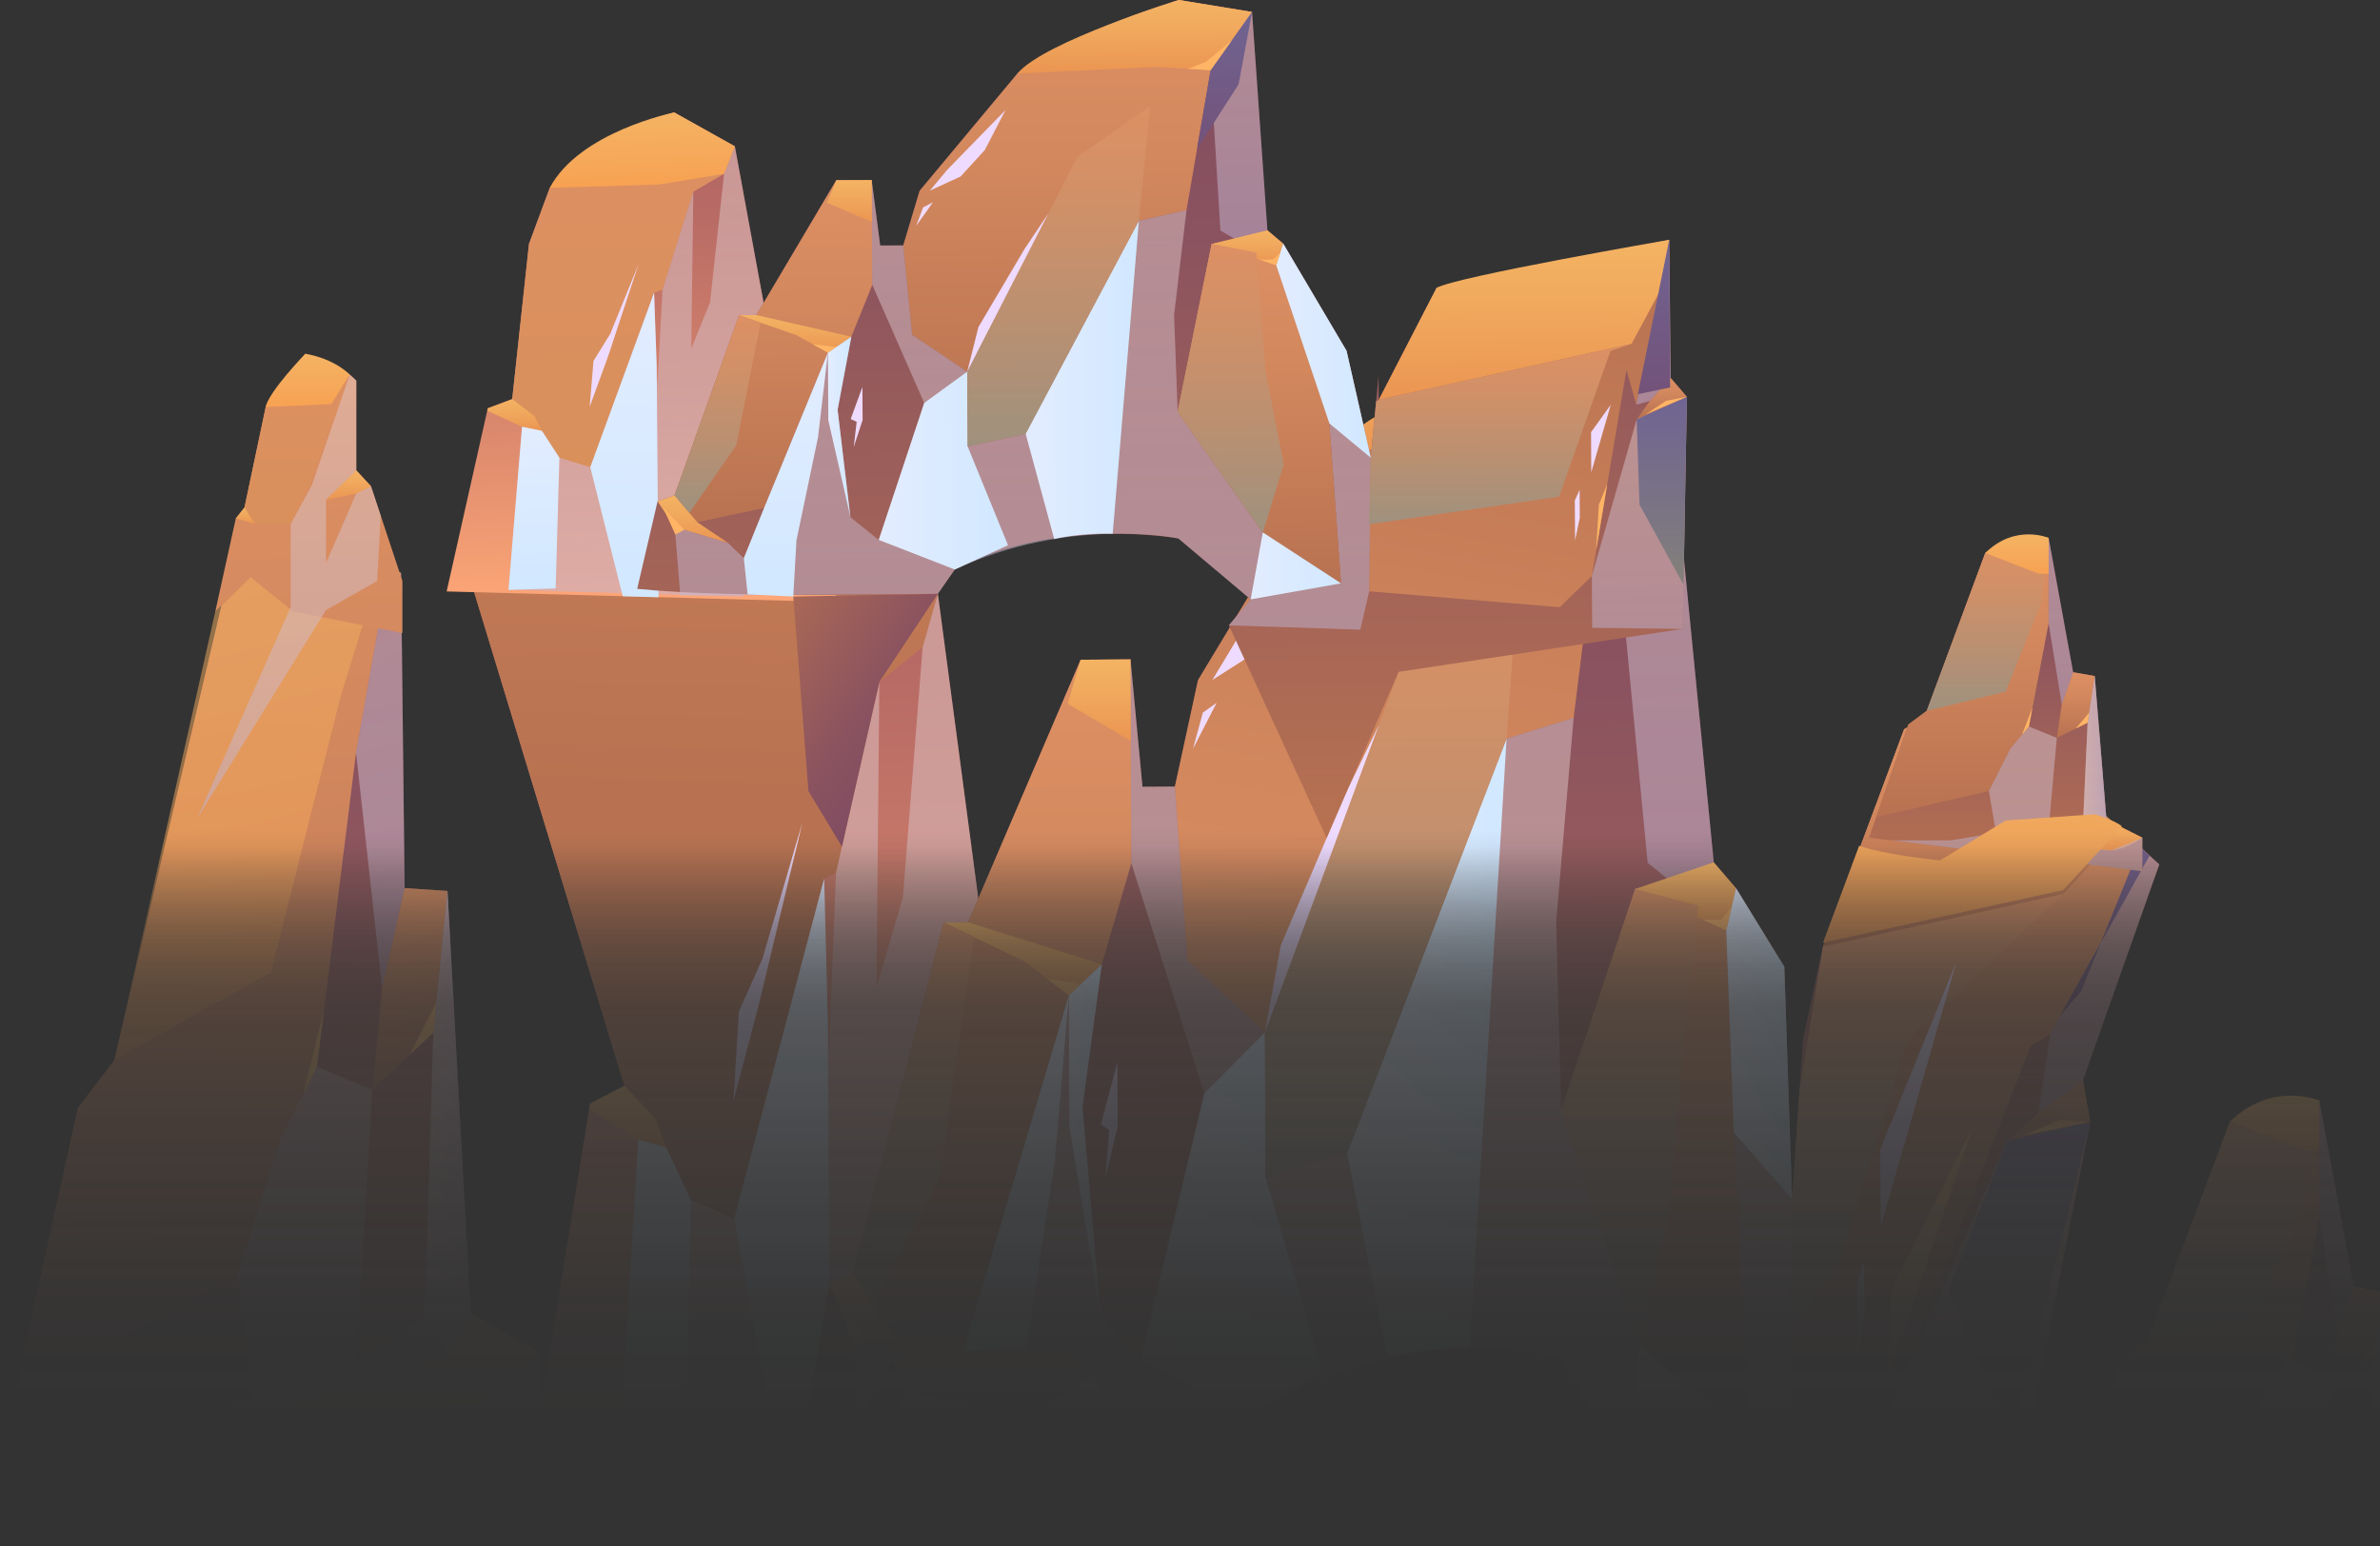 <?xml version="1.0" encoding="UTF-8"?>
<svg xmlns="http://www.w3.org/2000/svg" xmlns:xlink="http://www.w3.org/1999/xlink" viewBox="0 0 1514.07 983.65">
  <rect x="0" y="0" width="1514.07" height="983.65" fill="#333333" stroke="none"/>
  <defs>
    <style>
      .cls-1 {
        fill: url(#_ÂÁ_Ï_ÌÌ_È_ËÂÌÚ_86-21);
      }

      .cls-1, .cls-2, .cls-3, .cls-4, .cls-5, .cls-6, .cls-7, .cls-8, .cls-9, .cls-10, .cls-11, .cls-12, .cls-13, .cls-14, .cls-15, .cls-16, .cls-17, .cls-18, .cls-19, .cls-20, .cls-21, .cls-22, .cls-23, .cls-24, .cls-25, .cls-26, .cls-27, .cls-28, .cls-29, .cls-30, .cls-31, .cls-32, .cls-33, .cls-34, .cls-35, .cls-36, .cls-37, .cls-38, .cls-39, .cls-40, .cls-41, .cls-42, .cls-43, .cls-44, .cls-45, .cls-46, .cls-47, .cls-48, .cls-49, .cls-50, .cls-51, .cls-52, .cls-53, .cls-54, .cls-55, .cls-56, .cls-57, .cls-58, .cls-59, .cls-60, .cls-61, .cls-62, .cls-63, .cls-64, .cls-65, .cls-66, .cls-67, .cls-68, .cls-69, .cls-70, .cls-71, .cls-72, .cls-73, .cls-74, .cls-75, .cls-76, .cls-77, .cls-78, .cls-79, .cls-80, .cls-81, .cls-82, .cls-83, .cls-84, .cls-85, .cls-86, .cls-87, .cls-88, .cls-89, .cls-90, .cls-91, .cls-92, .cls-93, .cls-94, .cls-95, .cls-96, .cls-97, .cls-98, .cls-99, .cls-100, .cls-101, .cls-102, .cls-103, .cls-104, .cls-105, .cls-106, .cls-107, .cls-108, .cls-109, .cls-110, .cls-111, .cls-112 {
        stroke-width: 0px;
      }

      .cls-1, .cls-2, .cls-3, .cls-4, .cls-5, .cls-6, .cls-7, .cls-8, .cls-9, .cls-10, .cls-11, .cls-12, .cls-13, .cls-14, .cls-15, .cls-16, .cls-17, .cls-18, .cls-19, .cls-20, .cls-21, .cls-22, .cls-23, .cls-24, .cls-25, .cls-26, .cls-27, .cls-28, .cls-29, .cls-31, .cls-32, .cls-33, .cls-34, .cls-35, .cls-36, .cls-37, .cls-38, .cls-39, .cls-40, .cls-41, .cls-42, .cls-43, .cls-44, .cls-45, .cls-46, .cls-47, .cls-48, .cls-49, .cls-50, .cls-51, .cls-52, .cls-53, .cls-54, .cls-55, .cls-56, .cls-57, .cls-58, .cls-59, .cls-60, .cls-61, .cls-62, .cls-63, .cls-64, .cls-65, .cls-66, .cls-67, .cls-68, .cls-69, .cls-70, .cls-71, .cls-72, .cls-73, .cls-74, .cls-75, .cls-76, .cls-77, .cls-78, .cls-79, .cls-80, .cls-81, .cls-82, .cls-83, .cls-84, .cls-85, .cls-86, .cls-87, .cls-88, .cls-89, .cls-90, .cls-91, .cls-92, .cls-93, .cls-94, .cls-95, .cls-96, .cls-97, .cls-98, .cls-99, .cls-100, .cls-101, .cls-102, .cls-103, .cls-104, .cls-105, .cls-106, .cls-107, .cls-108, .cls-109, .cls-110, .cls-111, .cls-112 {
        fill-rule: evenodd;
      }

      .cls-1, .cls-2, .cls-3, .cls-4, .cls-5, .cls-6, .cls-7, .cls-8, .cls-9, .cls-10, .cls-11, .cls-21, .cls-22, .cls-23, .cls-24, .cls-25, .cls-26, .cls-27, .cls-28, .cls-29, .cls-31, .cls-32, .cls-33, .cls-34, .cls-35, .cls-36, .cls-37, .cls-38, .cls-92, .cls-104, .cls-105, .cls-106, .cls-107, .cls-108, .cls-109, .cls-110, .cls-111, .cls-112 {
        mix-blend-mode: multiply;
      }

      .cls-1, .cls-2, .cls-3, .cls-4, .cls-5, .cls-6, .cls-7, .cls-8, .cls-9, .cls-10, .cls-11, .cls-21, .cls-31, .cls-32, .cls-33, .cls-34, .cls-35, .cls-36, .cls-37, .cls-38, .cls-91 {
        opacity: .5;
      }

      .cls-2 {
        fill: url(#_ÂÁ_Ï_ÌÌ_È_ËÂÌÚ_86-20);
      }

      .cls-3 {
        fill: url(#_ÂÁ_Ï_ÌÌ_È_ËÂÌÚ_86-14);
      }

      .cls-4 {
        fill: url(#_ÂÁ_Ï_ÌÌ_È_ËÂÌÚ_86-18);
      }

      .cls-5 {
        fill: url(#_ÂÁ_Ï_ÌÌ_È_ËÂÌÚ_86-15);
      }

      .cls-6 {
        fill: url(#_ÂÁ_Ï_ÌÌ_È_ËÂÌÚ_86-19);
      }

      .cls-7 {
        fill: url(#_ÂÁ_Ï_ÌÌ_È_ËÂÌÚ_86-17);
      }

      .cls-8 {
        fill: url(#_ÂÁ_Ï_ÌÌ_È_ËÂÌÚ_86-16);
      }

      .cls-9 {
        fill: url(#_ÂÁ_Ï_ÌÌ_È_ËÂÌÚ_86-10);
      }

      .cls-10 {
        fill: url(#_ÂÁ_Ï_ÌÌ_È_ËÂÌÚ_86-11);
      }

      .cls-11 {
        fill: url(#_ÂÁ_Ï_ÌÌ_È_ËÂÌÚ_86-13);
      }

      .cls-12 {
        fill: url(#_ÂÁ_Ï_ÌÌ_È_ËÂÌÚ_90-4);
      }

      .cls-13 {
        fill: url(#_ÂÁ_Ï_ÌÌ_È_ËÂÌÚ_90-6);
      }

      .cls-14 {
        fill: url(#_ÂÁ_Ï_ÌÌ_È_ËÂÌÚ_90-5);
      }

      .cls-15 {
        fill: url(#_ÂÁ_Ï_ÌÌ_È_ËÂÌÚ_90-3);
      }

      .cls-16 {
        fill: url(#_ÂÁ_Ï_ÌÌ_È_ËÂÌÚ_93-2);
      }

      .cls-17 {
        fill: url(#_ÂÁ_Ï_ÌÌ_È_ËÂÌÚ_93-3);
      }

      .cls-18 {
        fill: url(#_ÂÁ_Ï_ÌÌ_È_ËÂÌÚ_93-4);
      }

      .cls-19 {
        fill: url(#_ÂÁ_Ï_ÌÌ_È_ËÂÌÚ_90-2);
      }

      .cls-20 {
        fill: url(#_ÂÁ_Ï_ÌÌ_È_ËÂÌÚ_84-2);
      }

      .cls-21 {
        fill: url(#_ÂÁ_Ï_ÌÌ_È_ËÂÌÚ_86);
      }

      .cls-22 {
        fill: url(#_ÂÁ_Ï_ÌÌ_È_ËÂÌÚ_191-13);
      }

      .cls-23 {
        fill: url(#_ÂÁ_Ï_ÌÌ_È_ËÂÌÚ_191-14);
      }

      .cls-24 {
        fill: url(#_ÂÁ_Ï_ÌÌ_È_ËÂÌÚ_191-16);
      }

      .cls-25 {
        fill: url(#_ÂÁ_Ï_ÌÌ_È_ËÂÌÚ_191-11);
      }

      .cls-26 {
        fill: url(#_ÂÁ_Ï_ÌÌ_È_ËÂÌÚ_191-12);
      }

      .cls-27 {
        fill: url(#_ÂÁ_Ï_ÌÌ_È_ËÂÌÚ_191-15);
      }

      .cls-28 {
        fill: url(#_ÂÁ_Ï_ÌÌ_È_ËÂÌÚ_191-10);
      }

      .cls-29 {
        fill: #efdbff;
      }

      .cls-113 {
        mask: url(#mask);
      }

      .cls-30 {
        fill: url(#linear-gradient);
      }

      .cls-31 {
        fill: url(#_ÂÁ_Ï_ÌÌ_È_ËÂÌÚ_86-9);
      }

      .cls-32 {
        fill: url(#_ÂÁ_Ï_ÌÌ_È_ËÂÌÚ_86-5);
      }

      .cls-33 {
        fill: url(#_ÂÁ_Ï_ÌÌ_È_ËÂÌÚ_86-3);
      }

      .cls-34 {
        fill: url(#_ÂÁ_Ï_ÌÌ_È_ËÂÌÚ_86-6);
      }

      .cls-35 {
        fill: url(#_ÂÁ_Ï_ÌÌ_È_ËÂÌÚ_86-4);
      }

      .cls-36 {
        fill: url(#_ÂÁ_Ï_ÌÌ_È_ËÂÌÚ_86-8);
      }

      .cls-37 {
        fill: url(#_ÂÁ_Ï_ÌÌ_È_ËÂÌÚ_86-7);
      }

      .cls-38 {
        fill: url(#_ÂÁ_Ï_ÌÌ_È_ËÂÌÚ_86-2);
      }

      .cls-39 {
        fill: url(#_ÂÁ_Ï_ÌÌ_È_ËÂÌÚ_100);
      }

      .cls-40 {
        fill: url(#_ÂÁ_Ï_ÌÌ_È_ËÂÌÚ_330);
      }

      .cls-41 {
        fill: url(#_ÂÁ_Ï_ÌÌ_È_ËÂÌÚ_335);
      }

      .cls-42 {
        fill: url(#_ÂÁ_Ï_ÌÌ_È_ËÂÌÚ_312);
      }

      .cls-43 {
        fill: url(#_ÂÁ_Ï_ÌÌ_È_ËÂÌÚ_270);
      }

      .cls-44 {
        fill: url(#_ÂÁ_Ï_ÌÌ_È_ËÂÌÚ_276);
      }

      .cls-45 {
        fill: url(#_ÂÁ_Ï_ÌÌ_È_ËÂÌÚ_93);
      }

      .cls-46 {
        fill: url(#_ÂÁ_Ï_ÌÌ_È_ËÂÌÚ_84);
      }

      .cls-47 {
        fill: #ffb565;
      }

      .cls-48 {
        fill: url(#_ÂÁ_Ï_ÌÌ_È_ËÂÌÚ_335-10);
      }

      .cls-49 {
        fill: url(#_ÂÁ_Ï_ÌÌ_È_ËÂÌÚ_335-17);
      }

      .cls-50 {
        fill: url(#_ÂÁ_Ï_ÌÌ_È_ËÂÌÚ_335-18);
      }

      .cls-51 {
        fill: url(#_ÂÁ_Ï_ÌÌ_È_ËÂÌÚ_335-15);
      }

      .cls-52 {
        fill: url(#_ÂÁ_Ï_ÌÌ_È_ËÂÌÚ_335-19);
      }

      .cls-53 {
        fill: url(#_ÂÁ_Ï_ÌÌ_È_ËÂÌÚ_335-11);
      }

      .cls-54 {
        fill: url(#_ÂÁ_Ï_ÌÌ_È_ËÂÌÚ_335-12);
      }

      .cls-55 {
        fill: url(#_ÂÁ_Ï_ÌÌ_È_ËÂÌÚ_335-13);
      }

      .cls-56 {
        fill: url(#_ÂÁ_Ï_ÌÌ_È_ËÂÌÚ_335-16);
      }

      .cls-57 {
        fill: url(#_ÂÁ_Ï_ÌÌ_È_ËÂÌÚ_335-14);
      }

      .cls-58 {
        fill: url(#_ÂÁ_Ï_ÌÌ_È_ËÂÌÚ_330-10);
      }

      .cls-59 {
        fill: url(#_ÂÁ_Ï_ÌÌ_È_ËÂÌÚ_312-2);
      }

      .cls-60 {
        fill: url(#_ÂÁ_Ï_ÌÌ_È_ËÂÌÚ_276-2);
      }

      .cls-61 {
        fill: url(#_ÂÁ_Ï_ÌÌ_È_ËÂÌÚ_276-4);
      }

      .cls-62 {
        fill: url(#_ÂÁ_Ï_ÌÌ_È_ËÂÌÚ_276-6);
      }

      .cls-63 {
        fill: url(#_ÂÁ_Ï_ÌÌ_È_ËÂÌÚ_276-7);
      }

      .cls-64 {
        fill: url(#_ÂÁ_Ï_ÌÌ_È_ËÂÌÚ_276-5);
      }

      .cls-65 {
        fill: url(#_ÂÁ_Ï_ÌÌ_È_ËÂÌÚ_276-8);
      }

      .cls-66 {
        fill: url(#_ÂÁ_Ï_ÌÌ_È_ËÂÌÚ_276-3);
      }

      .cls-67 {
        fill: url(#_ÂÁ_Ï_ÌÌ_È_ËÂÌÚ_276-9);
      }

      .cls-68 {
        fill: url(#_ÂÁ_Ï_ÌÌ_È_ËÂÌÚ_270-3);
      }

      .cls-69 {
        fill: url(#_ÂÁ_Ï_ÌÌ_È_ËÂÌÚ_270-2);
      }

      .cls-70 {
        fill: url(#_ÂÁ_Ï_ÌÌ_È_ËÂÌÚ_270-6);
      }

      .cls-71 {
        fill: url(#_ÂÁ_Ï_ÌÌ_È_ËÂÌÚ_270-5);
      }

      .cls-72 {
        fill: url(#_ÂÁ_Ï_ÌÌ_È_ËÂÌÚ_270-4);
      }

      .cls-73 {
        fill: url(#_ÂÁ_Ï_ÌÌ_È_ËÂÌÚ_270-7);
      }

      .cls-74 {
        fill: url(#_ÂÁ_Ï_ÌÌ_È_ËÂÌÚ_100-2);
      }

      .cls-75 {
        fill: url(#_ÂÁ_Ï_ÌÌ_È_ËÂÌÚ_330-7);
      }

      .cls-76 {
        fill: url(#_ÂÁ_Ï_ÌÌ_È_ËÂÌÚ_330-6);
      }

      .cls-77 {
        fill: url(#_ÂÁ_Ï_ÌÌ_È_ËÂÌÚ_330-5);
      }

      .cls-78 {
        fill: url(#_ÂÁ_Ï_ÌÌ_È_ËÂÌÚ_330-2);
      }

      .cls-79 {
        fill: url(#_ÂÁ_Ï_ÌÌ_È_ËÂÌÚ_330-9);
      }

      .cls-80 {
        fill: url(#_ÂÁ_Ï_ÌÌ_È_ËÂÌÚ_330-3);
      }

      .cls-81 {
        fill: url(#_ÂÁ_Ï_ÌÌ_È_ËÂÌÚ_330-4);
      }

      .cls-82 {
        fill: url(#_ÂÁ_Ï_ÌÌ_È_ËÂÌÚ_330-8);
      }

      .cls-83 {
        fill: url(#_ÂÁ_Ï_ÌÌ_È_ËÂÌÚ_335-6);
      }

      .cls-84 {
        fill: url(#_ÂÁ_Ï_ÌÌ_È_ËÂÌÚ_335-3);
      }

      .cls-85 {
        fill: url(#_ÂÁ_Ï_ÌÌ_È_ËÂÌÚ_335-8);
      }

      .cls-86 {
        fill: url(#_ÂÁ_Ï_ÌÌ_È_ËÂÌÚ_335-5);
      }

      .cls-87 {
        fill: url(#_ÂÁ_Ï_ÌÌ_È_ËÂÌÚ_335-4);
      }

      .cls-88 {
        fill: url(#_ÂÁ_Ï_ÌÌ_È_ËÂÌÚ_335-9);
      }

      .cls-89 {
        fill: url(#_ÂÁ_Ï_ÌÌ_È_ËÂÌÚ_335-7);
      }

      .cls-90 {
        fill: url(#_ÂÁ_Ï_ÌÌ_È_ËÂÌÚ_335-2);
      }

      .cls-91 {
        fill: url(#_ÂÁ_Ï_ÌÌ_È_ËÂÌÚ_90);
      }

      .cls-92 {
        fill: url(#_ÂÁ_Ï_ÌÌ_È_ËÂÌÚ_191);
      }

      .cls-93 {
        fill: url(#_ÂÁ_Ï_ÌÌ_È_ËÂÌÚ_276-13);
      }

      .cls-94 {
        fill: url(#_ÂÁ_Ï_ÌÌ_È_ËÂÌÚ_276-14);
      }

      .cls-95 {
        fill: url(#_ÂÁ_Ï_ÌÌ_È_ËÂÌÚ_276-11);
      }

      .cls-96 {
        fill: url(#_ÂÁ_Ï_ÌÌ_È_ËÂÌÚ_276-12);
      }

      .cls-97 {
        fill: url(#_ÂÁ_Ï_ÌÌ_È_ËÂÌÚ_276-17);
      }

      .cls-98 {
        fill: url(#_ÂÁ_Ï_ÌÌ_È_ËÂÌÚ_276-18);
      }

      .cls-99 {
        fill: url(#_ÂÁ_Ï_ÌÌ_È_ËÂÌÚ_276-15);
      }

      .cls-100 {
        fill: url(#_ÂÁ_Ï_ÌÌ_È_ËÂÌÚ_276-16);
      }

      .cls-101 {
        fill: url(#_ÂÁ_Ï_ÌÌ_È_ËÂÌÚ_276-10);
      }

      .cls-102 {
        fill: url(#_ÂÁ_Ï_ÌÌ_È_ËÂÌÚ_276-19);
      }

      .cls-103 {
        fill: url(#_ÂÁ_Ï_ÌÌ_È_ËÂÌÚ_276-20);
      }

      .cls-114 {
        isolation: isolate;
      }

      .cls-104 {
        fill: url(#_ÂÁ_Ï_ÌÌ_È_ËÂÌÚ_191-9);
      }

      .cls-105 {
        fill: url(#_ÂÁ_Ï_ÌÌ_È_ËÂÌÚ_191-8);
      }

      .cls-106 {
        fill: url(#_ÂÁ_Ï_ÌÌ_È_ËÂÌÚ_191-6);
      }

      .cls-107 {
        fill: url(#_ÂÁ_Ï_ÌÌ_È_ËÂÌÚ_191-2);
      }

      .cls-108 {
        fill: url(#_ÂÁ_Ï_ÌÌ_È_ËÂÌÚ_191-7);
      }

      .cls-109 {
        fill: url(#_ÂÁ_Ï_ÌÌ_È_ËÂÌÚ_191-5);
      }

      .cls-110 {
        fill: url(#_ÂÁ_Ï_ÌÌ_È_ËÂÌÚ_191-3);
      }

      .cls-111 {
        fill: url(#_ÂÁ_Ï_ÌÌ_È_ËÂÌÚ_191-4);
      }

      .cls-112 {
        fill: url(#_ÂÁ_Ï_ÌÌ_È_ËÂÌÚ_86-12);
      }
    </style>
    <linearGradient id="linear-gradient" x1="958.08" y1="-10.12" x2="958.08" y2="970.05" gradientTransform="translate(-202.8 970.13) scale(1 -1)" gradientUnits="userSpaceOnUse">
      <stop offset=".55" stop-color="#fff"/>
      <stop offset=".56" stop-color="#fff" stop-opacity=".95"/>
      <stop offset=".58" stop-color="#fff" stop-opacity=".73"/>
      <stop offset=".6" stop-color="#fff" stop-opacity=".54"/>
      <stop offset=".62" stop-color="#fff" stop-opacity=".39"/>
      <stop offset=".64" stop-color="#fff" stop-opacity=".29"/>
      <stop offset=".66" stop-color="#fff" stop-opacity=".22"/>
      <stop offset=".67" stop-color="#fff" stop-opacity=".2"/>
      <stop offset=".68" stop-color="#fff" stop-opacity=".19"/>
      <stop offset=".78" stop-color="#fff" stop-opacity=".09"/>
      <stop offset=".87" stop-color="#fff" stop-opacity=".02"/>
      <stop offset=".93" stop-color="#fff" stop-opacity="0"/>
    </linearGradient>
    <mask id="mask" x="-30.26" y="-28.5" width="1571.06" height="1027.12" maskUnits="userSpaceOnUse">
      <rect class="cls-30" x="-30.26" y="-28.5" width="1571.06" height="1027.12" transform="translate(1510.55 970.13) rotate(-180)"/>
    </mask>
    <linearGradient id="_ÂÁ_Ï_ÌÌ_È_ËÂÌÚ_270" data-name="¡ÂÁ˚ÏˇÌÌ˚È „‡‰ËÂÌÚ 270" x1="1692.42" y1="773.41" x2="1692.42" y2="144.72" gradientTransform="translate(-1520.06 611.9) rotate(-13.88) scale(1.03 .97) skewX(-13.11)" gradientUnits="userSpaceOnUse">
      <stop offset="0" stop-color="#b87251"/>
      <stop offset=".25" stop-color="#a76656"/>
      <stop offset=".72" stop-color="#8b535f"/>
      <stop offset="1" stop-color="#814c63"/>
    </linearGradient>
    <linearGradient id="_ÂÁ_Ï_ÌÌ_È_ËÂÌÚ_276" data-name="¡ÂÁ˚ÏˇÌÌ˚È „‡‰ËÂÌÚ 276" x1="1695.39" y1="896.53" x2="1673.64" y2="217.68" gradientTransform="translate(-1558.59)" gradientUnits="userSpaceOnUse">
      <stop offset="0" stop-color="#b87251"/>
      <stop offset=".62" stop-color="#d2875d"/>
      <stop offset="1" stop-color="#dd9063"/>
    </linearGradient>
    <linearGradient id="_ÂÁ_Ï_ÌÌ_È_ËÂÌÚ_276-2" data-name="¡ÂÁ˚ÏˇÌÌ˚È „‡‰ËÂÌÚ 276" x1="1780.82" y1="515.66" x2="1780.82" y2="392.3" gradientTransform="translate(-1520.06 611.9) rotate(-13.88) scale(1.03 .97) skewX(-13.11)" xlink:href="#_ÂÁ_Ï_ÌÌ_È_ËÂÌÚ_276"/>
    <linearGradient id="_ÂÁ_Ï_ÌÌ_È_ËÂÌÚ_335" data-name="¡ÂÁ˚ÏˇÌÌ˚È „‡‰ËÂÌÚ 335" x1="1778.61" y1="732.07" x2="1778.61" y2="673.56" gradientTransform="translate(-1520.06 611.9) rotate(-13.88) scale(1.03 .97) skewX(-13.11)" gradientUnits="userSpaceOnUse">
      <stop offset="0" stop-color="#eb9552"/>
      <stop offset=".56" stop-color="#f0a85d"/>
      <stop offset="1" stop-color="#f4b363"/>
    </linearGradient>
    <linearGradient id="_ÂÁ_Ï_ÌÌ_È_ËÂÌÚ_86" data-name="¡ÂÁ˚ÏˇÌÌ˚È „‡‰ËÂÌÚ 86" x1="1762" y1="452.38" x2="1762" y2="147.16" gradientTransform="translate(-1520.06 611.9) rotate(-13.88) scale(1.03 .97) skewX(-13.11)" gradientUnits="userSpaceOnUse">
      <stop offset="0" stop-color="#c0b3d4"/>
      <stop offset=".45" stop-color="#d1becd"/>
      <stop offset=".99" stop-color="#e3cac7"/>
    </linearGradient>
    <linearGradient id="_ÂÁ_Ï_ÌÌ_È_ËÂÌÚ_86-2" data-name="¡ÂÁ˚ÏˇÌÌ˚È „‡‰ËÂÌÚ 86" x1="1706.56" y1="773.41" x2="1706.56" y2="400.86" xlink:href="#_ÂÁ_Ï_ÌÌ_È_ËÂÌÚ_86"/>
    <linearGradient id="_ÂÁ_Ï_ÌÌ_È_ËÂÌÚ_86-3" data-name="¡ÂÁ˚ÏˇÌÌ˚È „‡‰ËÂÌÚ 86" x1="1819.52" y1="549.28" x2="1790.29" y2="549.28" xlink:href="#_ÂÁ_Ï_ÌÌ_È_ËÂÌÚ_86"/>
    <linearGradient id="_ÂÁ_Ï_ÌÌ_È_ËÂÌÚ_90" data-name="¡ÂÁ˚ÏˇÌÌ˚È „‡‰ËÂÌÚ 90" x1="1677.6" y1="456.11" x2="1677.6" y2="141.85" gradientTransform="translate(-1520.06 611.9) rotate(-13.88) scale(1.03 .97) skewX(-13.11)" gradientUnits="userSpaceOnUse">
      <stop offset="0" stop-color="#f8a152"/>
      <stop offset=".35" stop-color="#f6a859"/>
      <stop offset="1" stop-color="#f4b363"/>
    </linearGradient>
    <linearGradient id="_ÂÁ_Ï_ÌÌ_È_ËÂÌÚ_90-2" data-name="¡ÂÁ˚ÏˇÌÌ˚È „‡‰ËÂÌÚ 90" x1="1720.64" y1="215.04" x2="1720.64" y2="132.9" xlink:href="#_ÂÁ_Ï_ÌÌ_È_ËÂÌÚ_90"/>
    <linearGradient id="_ÂÁ_Ï_ÌÌ_È_ËÂÌÚ_100" data-name="¡ÂÁ˚ÏˇÌÌ˚È „‡‰ËÂÌÚ 100" x1="2048.67" y1="963.22" x2="2048.67" y2="313.43" gradientTransform="translate(-1575.04 51.79) rotate(-1.86)" gradientUnits="userSpaceOnUse">
      <stop offset="0" stop-color="#ffa777"/>
      <stop offset=".44" stop-color="#d4836c"/>
      <stop offset=".79" stop-color="#b86b65"/>
      <stop offset="1" stop-color="#ae6363"/>
    </linearGradient>
    <linearGradient id="_ÂÁ_Ï_ÌÌ_È_ËÂÌÚ_276-3" data-name="¡ÂÁ˚ÏˇÌÌ˚È „‡‰ËÂÌÚ 276" x1="2003.31" y1="506.69" x2="2023.78" y2="-179.1" xlink:href="#_ÂÁ_Ï_ÌÌ_È_ËÂÌÚ_276"/>
    <linearGradient id="_ÂÁ_Ï_ÌÌ_È_ËÂÌÚ_335-2" data-name="¡ÂÁ˚ÏˇÌÌ˚È „‡‰ËÂÌÚ 335" x1="1951.71" y1="742.68" x2="1951.71" y2="702.53" gradientTransform="translate(-1575.04 51.79) rotate(-1.86)" xlink:href="#_ÂÁ_Ï_ÌÌ_È_ËÂÌÚ_335"/>
    <linearGradient id="_ÂÁ_Ï_ÌÌ_È_ËÂÌÚ_86-4" data-name="¡ÂÁ˚ÏˇÌÌ˚È „‡‰ËÂÌÚ 86" x1="2062.5" y1="953.96" x2="2062.5" y2="396.18" gradientTransform="translate(-1575.04 51.79) rotate(-1.86)" xlink:href="#_ÂÁ_Ï_ÌÌ_È_ËÂÌÚ_86"/>
    <linearGradient id="_ÂÁ_Ï_ÌÌ_È_ËÂÌÚ_191" data-name="¡ÂÁ˚ÏˇÌÌ˚È „‡‰ËÂÌÚ 191" x1="1964.94" y1="938.61" x2="1964.94" y2="737.06" gradientTransform="translate(-1575.04 51.79) rotate(-1.86)" gradientUnits="userSpaceOnUse">
      <stop offset="0" stop-color="#d1e8ff"/>
      <stop offset=".03" stop-color="#d1e8ff"/>
      <stop offset=".99" stop-color="#e3ecff"/>
    </linearGradient>
    <linearGradient id="_ÂÁ_Ï_ÌÌ_È_ËÂÌÚ_191-2" data-name="¡ÂÁ˚ÏˇÌÌ˚È „‡‰ËÂÌÚ 191" x1="2049.67" y1="952.06" x2="2049.67" y2="574.99" xlink:href="#_ÂÁ_Ï_ÌÌ_È_ËÂÌÚ_191"/>
    <linearGradient id="_ÂÁ_Ï_ÌÌ_È_ËÂÌÚ_270-2" data-name="¡ÂÁ˚ÏˇÌÌ˚È „‡‰ËÂÌÚ 270" x1="2934.43" y1="994.08" x2="2934.43" y2="699.72" gradientTransform="translate(-1520.06)" xlink:href="#_ÂÁ_Ï_ÌÌ_È_ËÂÌÚ_270"/>
    <linearGradient id="_ÂÁ_Ï_ÌÌ_È_ËÂÌÚ_276-4" data-name="¡ÂÁ˚ÏˇÌÌ˚È „‡‰ËÂÌÚ 276" x1="2918.31" y1="946.34" x2="2918.31" y2="698.31" gradientTransform="translate(-1520.06)" xlink:href="#_ÂÁ_Ï_ÌÌ_È_ËÂÌÚ_276"/>
    <linearGradient id="_ÂÁ_Ï_ÌÌ_È_ËÂÌÚ_276-5" data-name="¡ÂÁ˚ÏˇÌÌ˚È „‡‰ËÂÌÚ 276" x1="3018.49" y1="876.52" x2="3018.49" y2="818.59" gradientTransform="translate(-1520.06)" xlink:href="#_ÂÁ_Ï_ÌÌ_È_ËÂÌÚ_276"/>
    <linearGradient id="_ÂÁ_Ï_ÌÌ_È_ËÂÌÚ_335-3" data-name="¡ÂÁ˚ÏˇÌÌ˚È „‡‰ËÂÌÚ 335" x1="2995.6" y1="975.77" x2="2995.6" y2="948.62" gradientTransform="translate(-1520.06)" xlink:href="#_ÂÁ_Ï_ÌÌ_È_ËÂÌÚ_335"/>
    <linearGradient id="_ÂÁ_Ï_ÌÌ_È_ËÂÌÚ_86-5" data-name="¡ÂÁ˚ÏˇÌÌ˚È „‡‰ËÂÌÚ 86" x1="3006.47" y1="846.9" x2="3006.47" y2="700.18" gradientTransform="translate(-1520.06)" xlink:href="#_ÂÁ_Ï_ÌÌ_È_ËÂÌÚ_86"/>
    <linearGradient id="_ÂÁ_Ï_ÌÌ_È_ËÂÌÚ_86-6" data-name="¡ÂÁ˚ÏˇÌÌ˚È „‡‰ËÂÌÚ 86" x1="2944.46" y1="994.08" x2="2944.46" y2="821.94" gradientTransform="translate(-1520.06)" xlink:href="#_ÂÁ_Ï_ÌÌ_È_ËÂÌÚ_86"/>
    <linearGradient id="_ÂÁ_Ï_ÌÌ_È_ËÂÌÚ_86-7" data-name="¡ÂÁ˚ÏˇÌÌ˚È „‡‰ËÂÌÚ 86" x1="3047.3" y1="897.89" x2="3026.55" y2="897.89" gradientTransform="translate(-1520.06)" xlink:href="#_ÂÁ_Ï_ÌÌ_È_ËÂÌÚ_86"/>
    <linearGradient id="_ÂÁ_Ï_ÌÌ_È_ËÂÌÚ_330" data-name="¡ÂÁ˚ÏˇÌÌ˚È „‡‰ËÂÌÚ 330" x1="2940.95" y1="852.59" x2="2940.95" y2="699.95" gradientTransform="translate(-1520.06)" gradientUnits="userSpaceOnUse">
      <stop offset="0" stop-color="#9f917e"/>
      <stop offset=".31" stop-color="#b69073"/>
      <stop offset=".75" stop-color="#d29067"/>
      <stop offset="1" stop-color="#dd9063"/>
    </linearGradient>
    <linearGradient id="_ÂÁ_Ï_ÌÌ_È_ËÂÌÚ_90-3" data-name="¡ÂÁ˚ÏˇÌÌ˚È „‡‰ËÂÌÚ 90" x1="2967.13" y1="731.72" x2="2967.13" y2="697.04" gradientTransform="translate(-1520.06)" xlink:href="#_ÂÁ_Ï_ÌÌ_È_ËÂÌÚ_90"/>
    <linearGradient id="_ÂÁ_Ï_ÌÌ_È_ËÂÌÚ_270-3" data-name="¡ÂÁ˚ÏˇÌÌ˚È „‡‰ËÂÌÚ 270" x1="2466.4" y1="980.6" x2="2466.4" y2="228.4" gradientTransform="translate(-1528.85 8.83) rotate(-.3)" xlink:href="#_ÂÁ_Ï_ÌÌ_È_ËÂÌÚ_270"/>
    <linearGradient id="_ÂÁ_Ï_ÌÌ_È_ËÂÌÚ_276-6" data-name="¡ÂÁ˚ÏˇÌÌ˚È „‡‰ËÂÌÚ 276" x1="2156.54" y1="851.02" x2="2156.54" y2="422.36" gradientTransform="translate(-1528.85 8.83) rotate(-.3)" xlink:href="#_ÂÁ_Ï_ÌÌ_È_ËÂÌÚ_276"/>
    <linearGradient id="_ÂÁ_Ï_ÌÌ_È_ËÂÌÚ_276-7" data-name="¡ÂÁ˚ÏˇÌÌ˚È „‡‰ËÂÌÚ 276" x1="2509.63" y1="112.8" x2="2393.24" y2="743.05" xlink:href="#_ÂÁ_Ï_ÌÌ_È_ËÂÌÚ_276"/>
    <linearGradient id="_ÂÁ_Ï_ÌÌ_È_ËÂÌÚ_276-8" data-name="¡ÂÁ˚ÏˇÌÌ˚È „‡‰ËÂÌÚ 276" x1="2777.75" y1="953.16" x2="2777.75" y2="465.59" gradientTransform="translate(-1528.85 8.83) rotate(-.3)" xlink:href="#_ÂÁ_Ï_ÌÌ_È_ËÂÌÚ_276"/>
    <linearGradient id="_ÂÁ_Ï_ÌÌ_È_ËÂÌÚ_335-4" data-name="¡ÂÁ˚ÏˇÌÌ˚È „‡‰ËÂÌÚ 335" x1="2083.45" y1="871.14" x2="2083.45" y2="811.98" gradientTransform="translate(-1528.85 8.83) rotate(-.3)" xlink:href="#_ÂÁ_Ï_ÌÌ_È_ËÂÌÚ_335"/>
    <linearGradient id="_ÂÁ_Ï_ÌÌ_È_ËÂÌÚ_276-9" data-name="¡ÂÁ˚ÏˇÌÌ˚È „‡‰ËÂÌÚ 276" x1="2412.32" y1="850.71" x2="2412.32" y2="797.88" gradientTransform="translate(-673.45 -896.05) rotate(20.15)" xlink:href="#_ÂÁ_Ï_ÌÌ_È_ËÂÌÚ_276"/>
    <linearGradient id="_ÂÁ_Ï_ÌÌ_È_ËÂÌÚ_86-8" data-name="¡ÂÁ˚ÏˇÌÌ˚È „‡‰ËÂÌÚ 86" x1="2366.09" y1="980.8" x2="2366.09" y2="422.36" gradientTransform="translate(-1528.85 8.83) rotate(-.3)" xlink:href="#_ÂÁ_Ï_ÌÌ_È_ËÂÌÚ_86"/>
    <linearGradient id="_ÂÁ_Ï_ÌÌ_È_ËÂÌÚ_86-9" data-name="¡ÂÁ˚ÏˇÌÌ˚È „‡‰ËÂÌÚ 86" x1="2583.12" y1="565.51" x2="2583.12" y2="243.56" gradientTransform="translate(-1528.85 8.83) rotate(-.3)" xlink:href="#_ÂÁ_Ï_ÌÌ_È_ËÂÌÚ_86"/>
    <linearGradient id="_ÂÁ_Ï_ÌÌ_È_ËÂÌÚ_276-10" data-name="¡ÂÁ˚ÏˇÌÌ˚È „‡‰ËÂÌÚ 276" x1="2577.88" y1="923.31" x2="2577.88" y2="565.51" gradientTransform="translate(-1528.85 8.83) rotate(-.3)" xlink:href="#_ÂÁ_Ï_ÌÌ_È_ËÂÌÚ_276"/>
    <linearGradient id="_ÂÁ_Ï_ÌÌ_È_ËÂÌÚ_86-10" data-name="¡ÂÁ˚ÏˇÌÌ˚È „‡‰ËÂÌÚ 86" x1="2787.88" y1="980.6" x2="2787.88" y2="719.76" gradientTransform="translate(-1528.85 8.83) rotate(-.3)" xlink:href="#_ÂÁ_Ï_ÌÌ_È_ËÂÌÚ_86"/>
    <linearGradient id="_ÂÁ_Ï_ÌÌ_È_ËÂÌÚ_86-11" data-name="¡ÂÁ˚ÏˇÌÌ˚È „‡‰ËÂÌÚ 86" x1="2406.79" y1="827.08" x2="2406.79" y2="587.42" gradientTransform="translate(-673.45 -896.05) rotate(20.15)" xlink:href="#_ÂÁ_Ï_ÌÌ_È_ËÂÌÚ_86"/>
    <linearGradient id="_ÂÁ_Ï_ÌÌ_È_ËÂÌÚ_335-5" data-name="¡ÂÁ˚ÏˇÌÌ˚È „‡‰ËÂÌÚ 335" x1="2482.19" y1="291.01" x2="2482.19" y2="228.4" gradientTransform="translate(-1528.85 8.83) rotate(-.3)" xlink:href="#_ÂÁ_Ï_ÌÌ_È_ËÂÌÚ_335"/>
    <linearGradient id="_ÂÁ_Ï_ÌÌ_È_ËÂÌÚ_276-11" data-name="¡ÂÁ˚ÏˇÌÌ˚È „‡‰ËÂÌÚ 276" x1="2780.68" y1="607.48" x2="2780.68" y2="461.82" gradientTransform="translate(-1528.85 8.83) rotate(-.3)" xlink:href="#_ÂÁ_Ï_ÌÌ_È_ËÂÌÚ_276"/>
    <linearGradient id="_ÂÁ_Ï_ÌÌ_È_ËÂÌÚ_335-6" data-name="¡ÂÁ˚ÏˇÌÌ˚È „‡‰ËÂÌÚ 335" x1="2598.24" y1="596.72" x2="2598.24" y2="553.39" gradientTransform="translate(-1528.85 8.83) rotate(-.3)" xlink:href="#_ÂÁ_Ï_ÌÌ_È_ËÂÌÚ_335"/>
    <linearGradient id="_ÂÁ_Ï_ÌÌ_È_ËÂÌÚ_335-7" data-name="¡ÂÁ˚ÏˇÌÌ˚È „‡‰ËÂÌÚ 335" x1="2176.4" y1="635.92" x2="2176.4" y2="589.07" gradientTransform="translate(-1528.85 8.83) rotate(-.3)" xlink:href="#_ÂÁ_Ï_ÌÌ_È_ËÂÌÚ_335"/>
    <linearGradient id="_ÂÁ_Ï_ÌÌ_È_ËÂÌÚ_335-8" data-name="¡ÂÁ˚ÏˇÌÌ˚È „‡‰ËÂÌÚ 335" x1="2225.77" y1="474.26" x2="2225.77" y2="422.36" gradientTransform="translate(-1528.85 8.83) rotate(-.3)" xlink:href="#_ÂÁ_Ï_ÌÌ_È_ËÂÌÚ_335"/>
    <linearGradient id="_ÂÁ_Ï_ÌÌ_È_ËÂÌÚ_191-3" data-name="¡ÂÁ˚ÏˇÌÌ˚È „‡‰ËÂÌÚ 191" x1="2365.53" y1="782.59" x2="2249.82" y2="782.59" gradientTransform="translate(-1528.85 8.83) rotate(-.3)" xlink:href="#_ÂÁ_Ï_ÌÌ_È_ËÂÌÚ_191"/>
    <linearGradient id="_ÂÁ_Ï_ÌÌ_È_ËÂÌÚ_191-4" data-name="¡ÂÁ˚ÏˇÌÌ˚È „‡‰ËÂÌÚ 191" x1="2484.84" y1="670.88" x2="2382.05" y2="670.88" gradientTransform="translate(-1528.85 8.83) rotate(-.3)" xlink:href="#_ÂÁ_Ï_ÌÌ_È_ËÂÌÚ_191"/>
    <linearGradient id="_ÂÁ_Ï_ÌÌ_È_ËÂÌÚ_191-5" data-name="¡ÂÁ˚ÏˇÌÌ˚È „‡‰ËÂÌÚ 191" x1="2637.45" y1="901.31" x2="2556.43" y2="901.31" gradientTransform="translate(-1528.85 8.83) rotate(-.3)" xlink:href="#_ÂÁ_Ï_ÌÌ_È_ËÂÌÚ_191"/>
    <linearGradient id="_ÂÁ_Ï_ÌÌ_È_ËÂÌÚ_191-6" data-name="¡ÂÁ˚ÏˇÌÌ˚È „‡‰ËÂÌÚ 191" x1="2664.94" y1="668.94" x2="2623.92" y2="668.94" gradientTransform="translate(-1528.85 8.83) rotate(-.3)" xlink:href="#_ÂÁ_Ï_ÌÌ_È_ËÂÌÚ_191"/>
    <linearGradient id="_ÂÁ_Ï_ÌÌ_È_ËÂÌÚ_191-7" data-name="¡ÂÁ˚ÏˇÌÌ˚È „‡‰ËÂÌÚ 191" x1="2226.59" y1="728.02" x2="2205.42" y2="728.02" gradientTransform="translate(-1528.85 8.83) rotate(-.3)" xlink:href="#_ÂÁ_Ï_ÌÌ_È_ËÂÌÚ_191"/>
    <linearGradient id="_ÂÁ_Ï_ÌÌ_È_ËÂÌÚ_330-2" data-name="¡ÂÁ˚ÏˇÌÌ˚È „‡‰ËÂÌÚ 330" x1="2412.89" y1="752.75" x2="2412.89" y2="331.97" gradientTransform="translate(-1528.85 8.83) rotate(-.3)" xlink:href="#_ÂÁ_Ï_ÌÌ_È_ËÂÌÚ_330"/>
    <linearGradient id="_ÂÁ_Ï_ÌÌ_È_ËÂÌÚ_330-3" data-name="¡ÂÁ˚ÏˇÌÌ˚È „‡‰ËÂÌÚ 330" x1="2562.26" y1="859.87" x2="2562.26" y2="570.03" gradientTransform="translate(-1528.85 8.83) rotate(-.3)" xlink:href="#_ÂÁ_Ï_ÌÌ_È_ËÂÌÚ_330"/>
    <linearGradient id="_ÂÁ_Ï_ÌÌ_È_ËÂÌÚ_93" data-name="¡ÂÁ˚ÏˇÌÌ˚È „‡‰ËÂÌÚ 93" x1="2402.99" y1="764.54" x2="2402.99" y2="594.66" gradientTransform="translate(-673.45 -896.05) rotate(20.15)" gradientUnits="userSpaceOnUse">
      <stop offset="0" stop-color="#735279"/>
      <stop offset=".27" stop-color="#725780"/>
      <stop offset=".99" stop-color="#706492"/>
    </linearGradient>
    <linearGradient id="_ÂÁ_Ï_ÌÌ_È_ËÂÌÚ_312" data-name="¡ÂÁ˚ÏˇÌÌ˚È „‡‰ËÂÌÚ 312" x1="2809.46" y1="925.89" x2="2809.46" y2="719.76" gradientTransform="translate(-1528.85 8.83) rotate(-.3)" gradientUnits="userSpaceOnUse">
      <stop offset="0" stop-color="#848179"/>
      <stop offset=".36" stop-color="#7b7583"/>
      <stop offset=".99" stop-color="#706492"/>
    </linearGradient>
    <linearGradient id="_ÂÁ_Ï_ÌÌ_È_ËÂÌÚ_93-2" data-name="¡ÂÁ˚ÏˇÌÌ˚È „‡‰ËÂÌÚ 93" x1="2562.36" y1="385.44" x2="2562.36" y2="243.56" gradientTransform="translate(-1528.85 8.83) rotate(-.3)" xlink:href="#_ÂÁ_Ï_ÌÌ_È_ËÂÌÚ_93"/>
    <linearGradient id="_ÂÁ_Ï_ÌÌ_È_ËÂÌÚ_191-8" data-name="¡ÂÁ˚ÏˇÌÌ˚È „‡‰ËÂÌÚ 191" x1="2167.2" y1="937.81" x2="2167.2" y2="635.92" gradientTransform="translate(-1528.85 8.83) rotate(-.3)" xlink:href="#_ÂÁ_Ï_ÌÌ_È_ËÂÌÚ_191"/>
    <linearGradient id="_ÂÁ_Ï_ÌÌ_È_ËÂÌÚ_330-4" data-name="¡ÂÁ˚ÏˇÌÌ˚È „‡‰ËÂÌÚ 330" x1="2106.32" y1="833.66" x2="2106.32" y2="589.09" gradientTransform="translate(-1528.85 8.83) rotate(-.3)" xlink:href="#_ÂÁ_Ï_ÌÌ_È_ËÂÌÚ_330"/>
    <linearGradient id="_ÂÁ_Ï_ÌÌ_È_ËÂÌÚ_330-5" data-name="¡ÂÁ˚ÏˇÌÌ˚È „‡‰ËÂÌÚ 330" x1="2750.54" y1="850.22" x2="2750.54" y2="574.78" gradientTransform="translate(-1528.85 8.83) rotate(-.3)" xlink:href="#_ÂÁ_Ï_ÌÌ_È_ËÂÌÚ_330"/>
    <linearGradient id="_ÂÁ_Ï_ÌÌ_È_ËÂÌÚ_270-4" data-name="¡ÂÁ˚ÏˇÌÌ˚È „‡‰ËÂÌÚ 270" x1="2150.55" y1="951.57" x2="2150.55" y2="856.64" gradientTransform="translate(-1520.06)" xlink:href="#_ÂÁ_Ï_ÌÌ_È_ËÂÌÚ_270"/>
    <linearGradient id="_ÂÁ_Ï_ÌÌ_È_ËÂÌÚ_276-12" data-name="¡ÂÁ˚ÏˇÌÌ˚È „‡‰ËÂÌÚ 276" x1="2151.41" y1="904.11" x2="2151.41" y2="856.61" gradientTransform="translate(-1520.06)" xlink:href="#_ÂÁ_Ï_ÌÌ_È_ËÂÌÚ_276"/>
    <linearGradient id="_ÂÁ_Ï_ÌÌ_È_ËÂÌÚ_86-12" data-name="¡ÂÁ˚ÏˇÌÌ˚È „‡‰ËÂÌÚ 86" x1="2150.55" y1="951.57" x2="2150.55" y2="873.2" gradientTransform="translate(-1520.06)" xlink:href="#_ÂÁ_Ï_ÌÌ_È_ËÂÌÚ_86"/>
    <linearGradient id="_ÂÁ_Ï_ÌÌ_È_ËÂÌÚ_100-2" data-name="¡ÂÁ˚ÏˇÌÌ˚È „‡‰ËÂÌÚ 100" x1="2009.96" y1="400.58" x2="2009.96" y2="85.93" gradientTransform="translate(-1613.58 51.79) rotate(-1.86)" xlink:href="#_ÂÁ_Ï_ÌÌ_È_ËÂÌÚ_100"/>
    <linearGradient id="_ÂÁ_Ï_ÌÌ_È_ËÂÌÚ_84" data-name="¡ÂÁ˚ÏˇÌÌ˚È „‡‰ËÂÌÚ 84" x1="2005.21" y1="309.77" x2="2005.21" y2="85.93" gradientTransform="translate(-1613.58 51.79) rotate(-1.86)" gradientUnits="userSpaceOnUse">
      <stop offset="0" stop-color="#d9905b"/>
      <stop offset="1" stop-color="#dd9063"/>
    </linearGradient>
    <linearGradient id="_ÂÁ_Ï_ÌÌ_È_ËÂÌÚ_335-9" data-name="¡ÂÁ˚ÏˇÌÌ˚È „‡‰ËÂÌÚ 335" x1="1932.85" y1="285.62" x2="1932.85" y2="264.83" gradientTransform="translate(-1613.58 51.79) rotate(-1.86)" xlink:href="#_ÂÁ_Ï_ÌÌ_È_ËÂÌÚ_335"/>
    <linearGradient id="_ÂÁ_Ï_ÌÌ_È_ËÂÌÚ_86-13" data-name="¡ÂÁ˚ÏˇÌÌ˚È „‡‰ËÂÌÚ 86" x1="2012.37" y1="395.28" x2="2012.37" y2="108.75" gradientTransform="translate(-1613.58 51.79) rotate(-1.86)" xlink:href="#_ÂÁ_Ï_ÌÌ_È_ËÂÌÚ_86"/>
    <linearGradient id="_ÂÁ_Ï_ÌÌ_È_ËÂÌÚ_191-9" data-name="¡ÂÁ˚ÏˇÌÌ˚È „‡‰ËÂÌÚ 191" x1="1943.06" y1="386.15" x2="1943.06" y2="282.62" gradientTransform="translate(-1613.58 51.79) rotate(-1.86)" xlink:href="#_ÂÁ_Ï_ÌÌ_È_ËÂÌÚ_191"/>
    <linearGradient id="_ÂÁ_Ï_ÌÌ_È_ËÂÌÚ_191-10" data-name="¡ÂÁ˚ÏˇÌÌ˚È „‡‰ËÂÌÚ 191" x1="2002.2" y1="393.83" x2="2002.2" y2="200.13" gradientTransform="translate(-1613.58 51.79) rotate(-1.86)" xlink:href="#_ÂÁ_Ï_ÌÌ_È_ËÂÌÚ_191"/>
    <linearGradient id="_ÂÁ_Ï_ÌÌ_È_ËÂÌÚ_90-4" data-name="¡ÂÁ˚ÏˇÌÌ˚È „‡‰ËÂÌÚ 90" x1="2019.32" y1="131.47" x2="2019.32" y2="85.93" gradientTransform="translate(-1613.58 51.79) rotate(-1.86)" xlink:href="#_ÂÁ_Ï_ÌÌ_È_ËÂÌÚ_90"/>
    <linearGradient id="_ÂÁ_Ï_ÌÌ_È_ËÂÌÚ_276-13" data-name="¡ÂÁ˚ÏˇÌÌ˚È „‡‰ËÂÌÚ 276" x1="1773.38" y1="951.79" x2="1749.75" y2="214.2" xlink:href="#_ÂÁ_Ï_ÌÌ_È_ËÂÌÚ_276"/>
    <linearGradient id="_ÂÁ_Ï_ÌÌ_È_ËÂÌÚ_84-2" data-name="¡ÂÁ˚ÏˇÌÌ˚È „‡‰ËÂÌÚ 84" x1="1747.59" y1="333.4" x2="1747.59" y2="225.09" gradientTransform="translate(-1558.59)" xlink:href="#_ÂÁ_Ï_ÌÌ_È_ËÂÌÚ_84"/>
    <linearGradient id="_ÂÁ_Ï_ÌÌ_È_ËÂÌÚ_335-10" data-name="¡ÂÁ˚ÏˇÌÌ˚È „‡‰ËÂÌÚ 335" x1="1780.3" y1="317.93" x2="1780.3" y2="299.23" gradientTransform="translate(-1558.59)" xlink:href="#_ÂÁ_Ï_ÌÌ_È_ËÂÌÚ_335"/>
    <linearGradient id="_ÂÁ_Ï_ÌÌ_È_ËÂÌÚ_335-11" data-name="¡ÂÁ˚ÏˇÌÌ˚È „‡‰ËÂÌÚ 335" x1="1714.74" y1="333.4" x2="1714.74" y2="322.83" gradientTransform="translate(-1558.59)" xlink:href="#_ÂÁ_Ï_ÌÌ_È_ËÂÌÚ_335"/>
    <linearGradient id="_ÂÁ_Ï_ÌÌ_È_ËÂÌÚ_86-14" data-name="¡ÂÁ˚ÏˇÌÌ˚È „‡‰ËÂÌÚ 86" x1="1742.4" y1="520.78" x2="1742.4" y2="238.3" gradientTransform="translate(-1558.59)" xlink:href="#_ÂÁ_Ï_ÌÌ_È_ËÂÌÚ_86"/>
    <linearGradient id="_ÂÁ_Ï_ÌÌ_È_ËÂÌÚ_90-5" data-name="¡ÂÁ˚ÏˇÌÌ˚È „‡‰ËÂÌÚ 90" x1="1754.33" y1="258.97" x2="1754.33" y2="225.09" gradientTransform="translate(-1558.59)" xlink:href="#_ÂÁ_Ï_ÌÌ_È_ËÂÌÚ_90"/>
    <linearGradient id="_ÂÁ_Ï_ÌÌ_È_ËÂÌÚ_270-5" data-name="¡ÂÁ˚ÏˇÌÌ˚È „‡‰ËÂÌÚ 270" x1="2834.55" y1="554.26" x2="2834.55" y2="341.9" gradientTransform="translate(-1558.59)" xlink:href="#_ÂÁ_Ï_ÌÌ_È_ËÂÌÚ_270"/>
    <linearGradient id="_ÂÁ_Ï_ÌÌ_È_ËÂÌÚ_276-14" data-name="¡ÂÁ˚ÏˇÌÌ˚È „‡‰ËÂÌÚ 276" x1="2807.01" y1="519.82" x2="2807.01" y2="340.88" xlink:href="#_ÂÁ_Ï_ÌÌ_È_ËÂÌÚ_276"/>
    <linearGradient id="_ÂÁ_Ï_ÌÌ_È_ËÂÌÚ_276-15" data-name="¡ÂÁ˚ÏˇÌÌ˚È „‡‰ËÂÌÚ 276" x1="2879.13" y1="469.45" x2="2879.13" y2="427.65" xlink:href="#_ÂÁ_Ï_ÌÌ_È_ËÂÌÚ_276"/>
    <linearGradient id="_ÂÁ_Ï_ÌÌ_È_ËÂÌÚ_335-12" data-name="¡ÂÁ˚ÏˇÌÌ˚È „‡‰ËÂÌÚ 335" x1="2878.01" y1="541.05" x2="2878.01" y2="521.46" gradientTransform="translate(-1558.59)" xlink:href="#_ÂÁ_Ï_ÌÌ_È_ËÂÌÚ_335"/>
    <linearGradient id="_ÂÁ_Ï_ÌÌ_È_ËÂÌÚ_86-15" data-name="¡ÂÁ˚ÏˇÌÌ˚È „‡‰ËÂÌÚ 86" x1="2869.64" y1="448.08" x2="2869.64" y2="342.22" gradientTransform="translate(-1558.59)" xlink:href="#_ÂÁ_Ï_ÌÌ_È_ËÂÌÚ_86"/>
    <linearGradient id="_ÂÁ_Ï_ÌÌ_È_ËÂÌÚ_86-16" data-name="¡ÂÁ˚ÏˇÌÌ˚È „‡‰ËÂÌÚ 86" x1="2841.68" y1="554.26" x2="2841.68" y2="430.07" gradientTransform="translate(-1558.59)" xlink:href="#_ÂÁ_Ï_ÌÌ_È_ËÂÌÚ_86"/>
    <linearGradient id="_ÂÁ_Ï_ÌÌ_È_ËÂÌÚ_86-17" data-name="¡ÂÁ˚ÏˇÌÌ˚È „‡‰ËÂÌÚ 86" x1="2898.64" y1="479.95" x2="2883.91" y2="479.95" gradientTransform="translate(-1558.59)" xlink:href="#_ÂÁ_Ï_ÌÌ_È_ËÂÌÚ_86"/>
    <linearGradient id="_ÂÁ_Ï_ÌÌ_È_ËÂÌÚ_330-6" data-name="¡ÂÁ˚ÏˇÌÌ˚È „‡‰ËÂÌÚ 330" x1="2823.1" y1="452.18" x2="2823.1" y2="342.06" gradientTransform="translate(-1558.59)" xlink:href="#_ÂÁ_Ï_ÌÌ_È_ËÂÌÚ_330"/>
    <linearGradient id="_ÂÁ_Ï_ÌÌ_È_ËÂÌÚ_90-6" data-name="¡ÂÁ˚ÏˇÌÌ˚È „‡‰ËÂÌÚ 90" x1="2841.69" y1="364.98" x2="2841.69" y2="339.96" gradientTransform="translate(-1558.59)" xlink:href="#_ÂÁ_Ï_ÌÌ_È_ËÂÌÚ_90"/>
    <linearGradient id="_ÂÁ_Ï_ÌÌ_È_ËÂÌÚ_270-6" data-name="¡ÂÁ˚ÏˇÌÌ˚È „‡‰ËÂÌÚ 270" x1="2304.99" y1="536.84" x2="2304.99" y2="3.22" gradientTransform="translate(-1567.39 8.83) rotate(-.3)" xlink:href="#_ÂÁ_Ï_ÌÌ_È_ËÂÌÚ_270"/>
    <linearGradient id="_ÂÁ_Ï_ÌÌ_È_ËÂÌÚ_276-16" data-name="¡ÂÁ˚ÏˇÌÌ˚È „‡‰ËÂÌÚ 276" x1="2058.13" y1="336.76" x2="2058.13" y2="116.76" gradientTransform="translate(-1567.39 8.83) rotate(-.3)" xlink:href="#_ÂÁ_Ï_ÌÌ_È_ËÂÌÚ_276"/>
    <linearGradient id="_ÂÁ_Ï_ÌÌ_È_ËÂÌÚ_276-17" data-name="¡ÂÁ˚ÏˇÌÌ˚È „‡‰ËÂÌÚ 276" x1="2252.52" y1="286.56" x2="2252.52" y2="3.22" gradientTransform="translate(-1567.39 8.83) rotate(-.3)" xlink:href="#_ÂÁ_Ï_ÌÌ_È_ËÂÌÚ_276"/>
    <linearGradient id="_ÂÁ_Ï_ÌÌ_È_ËÂÌÚ_276-18" data-name="¡ÂÁ˚ÏˇÌÌ˚È „‡‰ËÂÌÚ 276" x1="2537.93" y1="150.47" x2="2441.1" y2="674.79" xlink:href="#_ÂÁ_Ï_ÌÌ_È_ËÂÌÚ_276"/>
    <linearGradient id="_ÂÁ_Ï_ÌÌ_È_ËÂÌÚ_335-13" data-name="¡ÂÁ˚ÏˇÌÌ˚È „‡‰ËÂÌÚ 335" x1="2006.41" y1="347.15" x2="2006.41" y2="316.71" gradientTransform="translate(-1567.39 8.83) rotate(-.3)" xlink:href="#_ÂÁ_Ï_ÌÌ_È_ËÂÌÚ_335"/>
    <linearGradient id="_ÂÁ_Ï_ÌÌ_È_ËÂÌÚ_276-19" data-name="¡ÂÁ˚ÏˇÌÌ˚È „‡‰ËÂÌÚ 276" x1="2623.18" y1="271.6" x2="2623.18" y2="245.27" gradientTransform="translate(-1567.39 8.83) rotate(-.3)" xlink:href="#_ÂÁ_Ï_ÌÌ_È_ËÂÌÚ_276"/>
    <linearGradient id="_ÂÁ_Ï_ÌÌ_È_ËÂÌÚ_86-18" data-name="¡ÂÁ˚ÏˇÌÌ˚È „‡‰ËÂÌÚ 86" x1="2216.41" y1="404.41" x2="2216.41" y2="116.77" gradientTransform="translate(-1567.39 8.83) rotate(-.3)" xlink:href="#_ÂÁ_Ï_ÌÌ_È_ËÂÌÚ_86"/>
    <linearGradient id="_ÂÁ_Ï_ÌÌ_È_ËÂÌÚ_86-19" data-name="¡ÂÁ˚ÏˇÌÌ˚È „‡‰ËÂÌÚ 86" x1="2355.08" y1="156.21" x2="2355.08" y2="11.08" gradientTransform="translate(-1567.39 8.83) rotate(-.3)" xlink:href="#_ÂÁ_Ï_ÌÌ_È_ËÂÌÚ_86"/>
    <linearGradient id="_ÂÁ_Ï_ÌÌ_È_ËÂÌÚ_276-20" data-name="¡ÂÁ˚ÏˇÌÌ˚È „‡‰ËÂÌÚ 276" x1="2366.87" y1="374.86" x2="2366.87" y2="156.21" gradientTransform="translate(-1567.39 8.83) rotate(-.3)" xlink:href="#_ÂÁ_Ï_ÌÌ_È_ËÂÌÚ_276"/>
    <linearGradient id="_ÂÁ_Ï_ÌÌ_È_ËÂÌÚ_86-20" data-name="¡ÂÁ˚ÏˇÌÌ˚È „‡‰ËÂÌÚ 86" x1="2608.67" y1="404.98" x2="2608.67" y2="257.32" gradientTransform="translate(-1567.39 8.83) rotate(-.3)" xlink:href="#_ÂÁ_Ï_ÌÌ_È_ËÂÌÚ_86"/>
    <linearGradient id="_ÂÁ_Ï_ÌÌ_È_ËÂÌÚ_86-21" data-name="¡ÂÁ˚ÏˇÌÌ˚È „‡‰ËÂÌÚ 86" x1="2617.96" y1="262.19" x2="2617.96" y2="157.41" gradientTransform="translate(-1567.39 8.83) rotate(-.3)" xlink:href="#_ÂÁ_Ï_ÌÌ_È_ËÂÌÚ_86"/>
    <linearGradient id="_ÂÁ_Ï_ÌÌ_È_ËÂÌÚ_335-14" data-name="¡ÂÁ˚ÏˇÌÌ˚È „‡‰ËÂÌÚ 335" x1="2289.11" y1="49.44" x2="2289.11" y2="3.22" gradientTransform="translate(-1567.39 8.83) rotate(-.3)" xlink:href="#_ÂÁ_Ï_ÌÌ_È_ËÂÌÚ_335"/>
    <linearGradient id="_ÂÁ_Ï_ÌÌ_È_ËÂÌÚ_335-15" data-name="¡ÂÁ˚ÏˇÌÌ˚È „‡‰ËÂÌÚ 335" x1="2535.87" y1="258.14" x2="2535.87" y2="157.41" gradientTransform="translate(-1567.39 8.83) rotate(-.3)" xlink:href="#_ÂÁ_Ï_ÌÌ_È_ËÂÌÚ_335"/>
    <linearGradient id="_ÂÁ_Ï_ÌÌ_È_ËÂÌÚ_335-16" data-name="¡ÂÁ˚ÏˇÌÌ˚È „‡‰ËÂÌÚ 335" x1="2360.12" y1="172.27" x2="2360.12" y2="150.01" gradientTransform="translate(-1567.39 8.83) rotate(-.3)" xlink:href="#_ÂÁ_Ï_ÌÌ_È_ËÂÌÚ_335"/>
    <linearGradient id="_ÂÁ_Ï_ÌÌ_È_ËÂÌÚ_335-17" data-name="¡ÂÁ˚ÏˇÌÌ˚È „‡‰ËÂÌÚ 335" x1="2072.2" y1="226.42" x2="2072.2" y2="202.29" gradientTransform="translate(-1567.39 8.83) rotate(-.3)" xlink:href="#_ÂÁ_Ï_ÌÌ_È_ËÂÌÚ_335"/>
    <linearGradient id="_ÂÁ_Ï_ÌÌ_È_ËÂÌÚ_335-18" data-name="¡ÂÁ˚ÏˇÌÌ˚È „‡‰ËÂÌÚ 335" x1="2107.1" y1="143.43" x2="2107.1" y2="116.76" gradientTransform="translate(-1567.39 8.83) rotate(-.3)" xlink:href="#_ÂÁ_Ï_ÌÌ_È_ËÂÌÚ_335"/>
    <linearGradient id="_ÂÁ_Ï_ÌÌ_È_ËÂÌÚ_191-11" data-name="¡ÂÁ˚ÏˇÌÌ˚È „‡‰ËÂÌÚ 191" x1="2206.83" y1="301.88" x2="2124.62" y2="301.88" gradientTransform="translate(-1567.39 8.83) rotate(-.3)" xlink:href="#_ÂÁ_Ï_ÌÌ_È_ËÂÌÚ_191"/>
    <linearGradient id="_ÂÁ_Ï_ÌÌ_È_ËÂÌÚ_191-12" data-name="¡ÂÁ˚ÏˇÌÌ˚È „‡‰ËÂÌÚ 191" x1="2291.17" y1="244.63" x2="2218.42" y2="244.63" gradientTransform="translate(-1567.39 8.83) rotate(-.3)" xlink:href="#_ÂÁ_Ï_ÌÌ_È_ËÂÌÚ_191"/>
    <linearGradient id="_ÂÁ_Ï_ÌÌ_È_ËÂÌÚ_191-13" data-name="¡ÂÁ˚ÏˇÌÌ˚È „‡‰ËÂÌÚ 191" x1="2418.55" y1="363.48" x2="2361.02" y2="363.48" gradientTransform="translate(-1567.39 8.83) rotate(-.3)" xlink:href="#_ÂÁ_Ï_ÌÌ_È_ËÂÌÚ_191"/>
    <linearGradient id="_ÂÁ_Ï_ÌÌ_È_ËÂÌÚ_191-14" data-name="¡ÂÁ˚ÏˇÌÌ˚È „‡‰ËÂÌÚ 191" x1="2437.92" y1="226.81" x2="2378.39" y2="226.81" gradientTransform="translate(-1567.39 8.83) rotate(-.3)" xlink:href="#_ÂÁ_Ï_ÌÌ_È_ËÂÌÚ_191"/>
    <linearGradient id="_ÂÁ_Ï_ÌÌ_È_ËÂÌÚ_191-15" data-name="¡ÂÁ˚ÏˇÌÌ˚È „‡‰ËÂÌÚ 191" x1="2107.86" y1="273.75" x2="2092.91" y2="273.75" gradientTransform="translate(-1567.39 8.83) rotate(-.3)" xlink:href="#_ÂÁ_Ï_ÌÌ_È_ËÂÌÚ_191"/>
    <linearGradient id="_ÂÁ_Ï_ÌÌ_È_ËÂÌÚ_330-7" data-name="¡ÂÁ˚ÏˇÌÌ˚È „‡‰ËÂÌÚ 330" x1="2240.09" y1="286.56" x2="2240.09" y2="70.6" gradientTransform="translate(-1567.39 8.83) rotate(-.3)" xlink:href="#_ÂÁ_Ï_ÌÌ_È_ËÂÌÚ_330"/>
    <linearGradient id="_ÂÁ_Ï_ÌÌ_È_ËÂÌÚ_330-8" data-name="¡ÂÁ˚ÏˇÌÌ˚È „‡‰ËÂÌÚ 330" x1="2348.85" y1="342.21" x2="2348.85" y2="158.5" gradientTransform="translate(-1567.39 8.83) rotate(-.3)" xlink:href="#_ÂÁ_Ï_ÌÌ_È_ËÂÌÚ_330"/>
    <linearGradient id="_ÂÁ_Ï_ÌÌ_È_ËÂÌÚ_93-3" data-name="¡ÂÁ˚ÏˇÌÌ˚È „‡‰ËÂÌÚ 93" x1="2618.26" y1="255.53" x2="2618.26" y2="157.41" gradientTransform="translate(-1567.39 8.83) rotate(-.3)" xlink:href="#_ÂÁ_Ï_ÌÌ_È_ËÂÌÚ_93"/>
    <linearGradient id="_ÂÁ_Ï_ÌÌ_È_ËÂÌÚ_312-2" data-name="¡ÂÁ˚ÏˇÌÌ˚È „‡‰ËÂÌÚ 312" x1="2623.18" y1="376.88" x2="2623.18" y2="257.32" gradientTransform="translate(-1567.39 8.83) rotate(-.3)" xlink:href="#_ÂÁ_Ï_ÌÌ_È_ËÂÌÚ_312"/>
    <linearGradient id="_ÂÁ_Ï_ÌÌ_È_ËÂÌÚ_93-4" data-name="¡ÂÁ˚ÏˇÌÌ˚È „‡‰ËÂÌÚ 93" x1="2346.11" y1="98.11" x2="2346.11" y2="11.08" gradientTransform="translate(-1567.39 8.83) rotate(-.3)" xlink:href="#_ÂÁ_Ï_ÌÌ_È_ËÂÌÚ_93"/>
    <linearGradient id="_ÂÁ_Ï_ÌÌ_È_ËÂÌÚ_191-16" data-name="¡ÂÁ˚ÏˇÌÌ˚È „‡‰ËÂÌÚ 191" x1="2065.82" y1="381.45" x2="2065.82" y2="226.42" gradientTransform="translate(-1567.39 8.83) rotate(-.3)" xlink:href="#_ÂÁ_Ï_ÌÌ_È_ËÂÌÚ_191"/>
    <linearGradient id="_ÂÁ_Ï_ÌÌ_È_ËÂÌÚ_330-9" data-name="¡ÂÁ˚ÏˇÌÌ˚È „‡‰ËÂÌÚ 330" x1="2022.52" y1="327.86" x2="2022.52" y2="202.29" gradientTransform="translate(-1567.39 8.83) rotate(-.3)" xlink:href="#_ÂÁ_Ï_ÌÌ_È_ËÂÌÚ_330"/>
    <linearGradient id="_ÂÁ_Ï_ÌÌ_È_ËÂÌÚ_330-10" data-name="¡ÂÁ˚ÏˇÌÌ˚È „‡‰ËÂÌÚ 330" x1="2520.31" y1="337.35" x2="2520.31" y2="223.41" gradientTransform="translate(-1567.39 8.83) rotate(-.3)" xlink:href="#_ÂÁ_Ï_ÌÌ_È_ËÂÌÚ_330"/>
    <linearGradient id="_ÂÁ_Ï_ÌÌ_È_ËÂÌÚ_335-19" data-name="¡ÂÁ˚ÏˇÌÌ˚È „‡‰ËÂÌÚ 335" x1="2780.7" y1="604.88" x2="2780.7" y2="465.31" gradientTransform="translate(-1528.85 8.83) rotate(-.3)" xlink:href="#_ÂÁ_Ï_ÌÌ_È_ËÂÌÚ_335"/>
    <linearGradient id="_ÂÁ_Ï_ÌÌ_È_ËÂÌÚ_270-7" data-name="¡ÂÁ˚ÏˇÌÌ˚È „‡‰ËÂÌÚ 270" x1="2019.79" y1="387.94" x2="2143.8" y2="471" gradientTransform="translate(-1558.59)" xlink:href="#_ÂÁ_Ï_ÌÌ_È_ËÂÌÚ_270"/>
  </defs>
  <g class="cls-114">
    <g id="Layer_2" data-name="Layer 2">
      <g id="Layer_1-2" data-name="Layer 1">
        <g class="cls-113">
          <g>
            <g>
              <g>
                <path class="cls-43" d="m299.46,835.86l-14.79-269.05-27.26-1.82-2.27-200.57c-19.9-3.4-34.95-17.27-40.26-34.74-33.12,11.96-68.33,31.59-68.33,31.59l-73.75,313.15-23.25,30.47L0,929.04l344.73-4.52v-63.51s-45.27-25.16-45.27-25.16Z"/>
                <path class="cls-44" d="m213.02,320.26c-21.36,3.56-46.91,14-66.47,41.01l-73.75,313.15-23.25,30.47-40.53,183.38,142.14-77.42,27.27-86.03,23.2-46.09,24.87-199.94,20.71-116.37c-19.15-6.38-32.38-22.98-34.19-42.17Z"/>
                <polygon class="cls-60" points="257.4 564.99 243.08 628.61 236.85 693.43 275.68 656.89 284.67 566.82 257.4 564.99"/>
                <path class="cls-41" d="m299.46,835.86l-14.79,27.8-112.3,34.01s110.33-2.66,128.83-4.02c18.5-1.35,43.54-32.64,43.54-32.64l-45.27-25.16Z"/>
                <path class="cls-21" d="m247.2,362.42l-20.71,116.37,16.59,149.82,14.32-63.61-2.27-200.57c-2.74-.47-5.38-1.15-7.93-2Z"/>
                <polygon class="cls-38" points="275.68 656.89 270.23 836.72 226.49 868.03 236.85 693.43 201.62 678.73 178.42 724.82 151.15 810.85 160.08 888.25 103.39 913.65 28.27 928.48 344.73 924.53 344.73 861.02 305.55 892.8 172.37 897.67 284.67 863.66 299.46 835.86 284.67 566.82 275.68 656.89"/>
              </g>
              <polygon class="cls-33" points="275.68 656.89 270.23 836.72 284.67 863.66 299.46 835.86 284.67 566.82 275.68 656.89"/>
              <polygon class="cls-47" points="260.76 670.93 277.61 637.56 275.68 656.89 260.76 670.93"/>
              <polygon class="cls-47" points="192.84 696.18 206.17 642.17 201.62 678.73 192.84 696.18"/>
              <path class="cls-91" d="m213.77,325.32c-20.41,5.01-54.98,43.19-76.86,63.92l-64.12,285.18,99.57-55.9,44.4-175.65,25.52-82.35c-14.87-6.69-25.39-19.82-28.52-35.19Z"/>
              <path class="cls-19" d="m212.81,318.13c-.01-.25,0-.5-.01-.75-21.91,2.6-47.91,13.03-66.25,43.89l95.4,29.65,12.69-2.5v-24.06c-23.87-4.3-40.72-23.72-41.83-46.22Z"/>
            </g>
            <g>
              <path class="cls-39" d="m338.5,929.04l36.85-226.9,21.9-11.37-96.61-317.33,18.63-69.46s148.64,61.98,223.05,31.79l54.32,42.02,44.56,335.62,44.04,137.96,2.34,90.82-349.07-13.15Z"/>
              <path class="cls-66" d="m319.26,303.98l-18.63,69.46,96.61,317.33,20.89,27.24,21.36,45.42,27.64,11.75,57.15-216.14,7.55-3.73,27.6-121.47,27.53-22.1,9.67-33.95-54.32-42.02s-184.7-101.5-223.05-31.79Z"/>
              <polygon class="cls-90" points="374.84 705.29 406.03 725.03 423.81 730.08 417.33 712.15 397.24 690.77 375.35 702.15 374.84 705.29"/>
              <polygon class="cls-35" points="596.63 377.79 586.96 411.74 574.38 570.95 557.57 628.29 559.43 433.84 531.83 555.32 527.24 673.72 524.28 559.05 467.13 775.18 439.49 763.43 423.81 730.08 406.03 725.03 393.9 927.09 603.98 935.63 634.72 763.21 621.93 568.35 596.63 377.79"/>
              <polygon class="cls-92" points="406.03 725.03 393.9 927.09 436.12 925.37 439.49 763.43 423.81 730.08 406.03 725.03"/>
              <polygon class="cls-107" points="524.28 559.05 467.13 775.18 496.2 934.99 528.29 936.19 526.6 648.92 524.28 559.05"/>
              <polygon class="cls-29" points="466.59 700.41 470.03 643.5 485 610.02 510.43 523.42 483.18 637.43 466.59 700.41"/>
            </g>
            <g>
              <g>
                <path class="cls-69" d="m1349.84,864.65l16.51-12.06,52.35-139.09s32.28-16.72,56.75-13.33l21.94,118.41,16.68,2.89v33.79c-.29,7.42-.31,14.91,0,22.48v105.89h-41.05s-158.36-19.14-158.36-19.14l35.17-99.86Z"/>
                <path class="cls-61" d="m1418.69,713.5l-52.35,139.09-16.51,12.06-28.77,81.69,100.9-23,19.36-37.57,16.47-19.34,17.66-90.85v-75.42s-27.71-9.23-56.75,13.33Z"/>
                <polygon class="cls-64" points="1487.22 846.9 1497.39 818.59 1514.07 821.48 1514.07 839.18 1510.37 863.08 1482.8 876.52 1487.22 846.9"/>
                <path class="cls-84" d="m1514.07,960.4v13.87c-26.73-2.82-77.05-8.54-77.05-8.54l77.05-5.33Z"/>
                <polygon class="cls-32" points="1475.45 775.59 1487.22 846.9 1497.39 818.59 1475.45 700.18 1475.45 775.59"/>
                <path class="cls-34" d="m1388.06,966.84l40.25-6.62-6.34-36.87,19.36-37.56,16.47-19.34,25.01,10.08-7.36,80.38,31.05-10.56,3.87-83.26,3.7-23.89v16.09c-.29,7.42-.31,14.91,0,22.48v82.65s-77.05,5.33-77.05,5.33l77.05,8.12v9.79h-40.75s-138.58-16.81-138.58-16.81h53.32Z"/>
              </g>
              <path class="cls-37" d="m1514.07,855.27c-.29,7.42-.31,14.91,0,22.48v78.84s-7.57-10.26-7.57-10.26l3.87-83.26,3.7-23.89v16.09Z"/>
              <polygon class="cls-47" points="1499.77 868.24 1511.74 854.24 1510.37 863.08 1499.77 868.24"/>
              <polygon class="cls-47" points="1451.56 873.76 1461.02 849.83 1457.79 866.44 1451.56 873.76"/>
              <path class="cls-40" d="m1366.34,852.59l70.68-16.89,31.52-77.74,6.9-57.79s-23.4-3.08-56.75,13.33l-52.35,139.09Z"/>
              <path class="cls-15" d="m1418.69,713.5l47.75,18.22h9.01s0-31.55,0-31.55c0,0-29.93-12.8-56.75,13.33Z"/>
            </g>
            <g>
              <path class="cls-68" d="m1373.66,549.91c-26.11-23.75-52.22-47.49-78.33-71.24-5.46-4.97-9.32-10.7-11.74-16.77l-72.21,1.96-51.67,138.49-12.72,58.79-6.9,101.78-4.99-147.91-30.68-49.91-14.17-16.48-30.47-309.68-65.54-14.82-81.33,14.39-63.22,48.97-87.53,145.16-14.71,67.75-20.64.14-7.62-81-31.72.21-71.59,167.04-15.45.1-57.77,223.2-15.26,7.44-18.24,108.3c87.38,12.4,269.25,6.19,269.25,6.19l15.16-30.14c90.53-66.05,200.25-38.45,200.25-38.45l38.67,74.87-19.53,32.14,265.3,4.44,51.48-261.12-4.65-26.5,48.59-137.33Z"/>
              <polygon class="cls-62" points="719.18 419.51 719.72 549.19 700.94 613.53 679.96 633.27 622.83 825.64 542.81 849.1 542.65 810.06 600.42 586.86 615.87 586.76 687.46 419.72 719.18 419.51"/>
              <path class="cls-63" d="m762.15,432.63l-14.71,67.75,7.95,110.7,49.29,45.73.44,92.65,51.91-15.8,101.42-263.81,42.64-13.15,21.58-173.26,37.11-44.5-65.54-14.82s-92.98,9.76-144.55,63.36l-87.53,145.16Z"/>
              <path class="cls-65" d="m1295.33,478.67c-5.46-4.97-9.32-10.7-11.74-16.77l-72.21,1.96-51.67,138.49-19.63,160.57-1.46,165.39,29.46,19.68,28.8-38.74,94.93-243.9,12.42-7.26,62.65-114.35c-23.85-21.69-47.7-43.38-71.55-65.07Z"/>
              <polygon class="cls-87" points="527.39 817.5 542.81 849.1 590.59 868.97 562.88 843.21 542.65 810.06 527.39 817.5"/>
              <polygon class="cls-67" points="1325.08 687.24 1296.8 707.97 1276.79 725.8 1303.7 718.66 1329.73 713.74 1325.08 687.24"/>
              <path class="cls-36" d="m1001.09,456.7l-11.12,129.92,3.19,119.85,50.22,148.88,70.02,63.08-10.64-202.09-7.57-131.34,9.23-19.9,30.68,49.91,4.99,147.91-1.46,165.39-7.93,47.52-117.75-5.41,19.53-32.14-38.67-74.87s-96.51-28.3-200.25,38.45l-15.16,30.14-230.6,2.13-5-85.02,47.78,19.87,14.08,18.86,18.17-62.2,57.13-192.36,20.98-19.74-12.31,90.43,11.48,133.06,25.36,28.15,40.73-169.61-46.49-146.36-.54-129.68,7.62,81,20.64-.14,7.95,110.7,49.29,45.73.44,92.65,51.91-15.8,101.42-263.81,42.64-13.15Z"/>
              <polygon class="cls-31" points="1022.67 283.43 1048.17 548.88 1062.96 560.88 1090.24 548.61 1059.78 238.93 1022.67 283.43"/>
              <polygon class="cls-101" points="1043.37 855.34 993.16 706.46 1040.29 565.51 1062.96 560.88 1098.17 591.9 1102.76 716.34 1113.39 918.42 1043.37 855.34"/>
              <polygon class="cls-9" points="1197.15 973.5 1196.89 909.24 1276.79 725.8 1329.73 713.74 1278.25 974.86 1197.15 973.5"/>
              <path class="cls-10" d="m1366.88,543.75l-62.65,114.35-7.43,49.88,28.27-20.73,48.59-137.33c-2.26-2.06-4.52-4.11-6.78-6.17Z"/>
              <path class="cls-86" d="m849.68,287.47l125.02-8.11,47.97,4.07,37.11-44.5-65.54-14.82s-120.74,23.88-144.55,63.36Z"/>
              <path class="cls-95" d="m1295.33,478.67c-7.19-6.54-11.62-14.39-13.58-22.63-33.51.32-63.31,2.26-70.37,7.81l-51.67,138.49,152.81-33.49,37.38-40.55c-18.19-16.54-36.38-33.08-54.57-49.62Z"/>
              <polygon class="cls-83" points="1040.29 565.51 1090.24 548.61 1104.41 565.09 1098.17 591.9 1040.29 565.51"/>
              <polygon class="cls-89" points="600.42 586.86 652 611.76 679.96 633.27 700.94 613.53 615.87 586.76 600.42 586.86"/>
              <polygon class="cls-85" points="687.46 419.72 679.19 447.73 719.39 471.41 719.18 419.51 687.46 419.72"/>
              <polygon class="cls-110" points="804.68 656.81 766.21 695.56 725.48 865.16 793.56 901.86 841.23 871.75 805.12 749.46 804.68 656.81"/>
              <path class="cls-111" d="m857.03,733.66l25.6,130.47s20.89-7.74,52.35-6.59l23.47-387.7-101.42,263.81Z"/>
              <polygon class="cls-109" points="1032.48 938.28 1113.39 918.42 1043.37 855.34 1032.48 938.28"/>
              <polygon class="cls-106" points="1102.97 720.38 1140.08 762.91 1135.09 615 1104.41 565.09 1098.17 591.9 1102.97 720.38"/>
              <polygon class="cls-108" points="679.96 633.27 680.31 716.86 700.11 837.01 688.63 703.96 700.94 613.53 679.96 633.27"/>
              <polygon class="cls-78" points="857.03 733.66 805.12 749.46 804.68 656.81 903.28 390.92 968.59 327.82 958.45 469.85 857.03 733.66"/>
              <polygon class="cls-80" points="993.16 706.46 1043.37 855.34 1062.09 770.96 1071.81 655.06 1080.38 576.22 1040.29 565.51 993.16 706.46"/>
              <polygon class="cls-45" points="1361.25 538.63 1340.85 588.96 1324.01 630.49 1310.47 646.37 1367.5 544.31 1361.25 538.63"/>
              <polygon class="cls-42" points="1276.79 725.8 1239.53 820.88 1278.96 920.14 1329.73 713.74 1276.79 725.8"/>
              <polygon class="cls-16" points="1022.67 283.43 1010.51 381.07 1047.76 300.8 1059.78 238.93 1022.67 283.43"/>
              <polygon class="cls-105" points="604.67 887.83 622.83 825.64 679.96 633.27 671.1 738.07 651.78 865.65 648.94 935.33 608.06 932.67 604.67 887.83"/>
              <polygon class="cls-81" points="600.42 586.86 566.21 719.02 542.65 810.06 555.83 831.66 597.83 748.11 619.62 596.13 600.42 586.86"/>
              <polygon class="cls-77" points="1159.7 602.34 1144.81 693.08 1140.08 762.91 1138.28 845.2 1167.52 811.06 1213.52 661.72 1312.51 568.85 1159.7 602.34"/>
              <polygon class="cls-29" points="771.28 432.57 786.73 406.89 839 332.7 820.44 382.31 798.86 414.97 771.28 432.57"/>
              <polygon class="cls-29" points="765.21 453.33 758.96 476.32 773.98 447.11 765.21 453.33"/>
              <polygon class="cls-29" points="804.68 656.81 814.77 601.47 856.08 504.77 877.31 460.95 804.68 656.81"/>
              <polygon class="cls-29" points="1196.35 780.82 1196.15 731.17 1244.6 611.91 1196.35 780.82"/>
              <polygon class="cls-29" points="1185.94 802.62 1181.63 815.71 1181.75 844.92 1181.83 865.1 1186.08 837.19 1185.94 802.62"/>
              <polygon class="cls-29" points="710.85 675.73 700.35 715.44 705.7 718.93 703.07 750.13 711.02 716.66 710.85 675.73"/>
              <polygon class="cls-47" points="1002.4 281.71 1018.63 272.84 1041.58 246.67 1022.67 283.43 1002.4 281.71"/>
              <polygon class="cls-47" points="666.27 622.74 687.39 626.29 679.96 633.27 666.27 622.74"/>
              <polygon class="cls-47" points="532.44 825.5 551.31 852.64 543.37 858.61 532.44 825.5"/>
              <polygon class="cls-47" points="1286.46 722.62 1310.41 712.49 1329.73 713.74 1286.46 722.62"/>
              <polygon class="cls-47" points="1254.68 717.56 1203.13 821.11 1200.72 877.64 1254.68 717.56"/>
              <polygon class="cls-47" points="1083.19 585.07 1095.19 584.99 1101.7 576.73 1098.17 591.9 1083.19 585.07"/>
            </g>
            <g>
              <g>
                <polygon class="cls-72" points="529.13 933.65 567.71 866.02 592.34 863.39 675.69 856.64 695 873.2 731.86 951.57 619.52 951.57 604.95 940.31 529.13 933.65"/>
                <path class="cls-96" d="m567.71,866.02l8.81,19.38,77.23,18.71,41.25-30.91-19.31-16.56s-60.62-1.12-107.98,9.38Z"/>
                <polygon class="cls-112" points="653.75 904.11 654.62 939.31 622.81 951.57 604.95 940.31 618.13 895.48 576.52 885.4 561.84 926.88 529.13 933.65 600.76 940.31 619.52 951.57 731.86 951.57 695 873.2 653.75 904.11"/>
              </g>
              <polygon class="cls-47" points="649.19 903 658.82 900.31 653.92 910.99 649.19 903"/>
            </g>
            <g>
              <g>
                <path class="cls-74" d="m284.13,376.28l26.18-116.54,15.55-5.84,10.65-98.73,13.24-35.68s26.31-32.42,79.16-47.93l38.59,21.58,31.66,172.38,31.28,70.86,1.66,46.64-247.97-6.76Z"/>
                <path class="cls-46" d="m349.75,119.48l-13.24,35.68-10.65,98.73,14.84,13.99,15.17,23.33,19.63,6.03,40.6-111.01,5.37-1.92,19.61-62.39,19.56-11.35,6.87-17.44-38.59-21.58s-51.92,12.12-79.16,47.93Z"/>
                <polygon class="cls-88" points="309.95 261.35 332.1 271.49 344.73 274.08 340.13 264.87 325.86 253.9 310.31 259.74 309.95 261.35"/>
                <polygon class="cls-11" points="467.5 93.14 460.63 110.58 451.7 192.35 439.75 221.8 441.07 121.93 421.47 184.32 418.2 245.14 416.1 186.24 375.51 297.25 355.88 291.22 344.73 274.08 332.1 271.49 323.49 375.27 472.72 379.66 494.56 291.1 485.47 191.01 467.5 93.14"/>
                <polygon class="cls-104" points="332.1 271.49 323.49 375.27 353.48 374.39 355.88 291.22 344.73 274.08 332.1 271.49"/>
                <polygon class="cls-28" points="416.1 186.24 375.51 297.25 396.16 379.33 418.95 379.95 417.75 232.4 416.1 186.24"/>
                <polygon class="cls-29" points="375.12 258.84 377.57 229.61 388.2 212.42 406.27 167.94 386.91 226.5 375.12 258.84"/>
                <path class="cls-12" d="m349.75,119.48l69.33-2.05,41.55-6.86,6.87-17.44-38.59-21.58s-60.19,12.13-79.16,47.93Z"/>
              </g>
              <g>
                <path class="cls-93" d="m136.91,389.24l13.09-59.4,5.55-7.01,13.48-63.87,25.24-33.88s22.39,5.97,32.39,17.09v57.05s9.38,10.17,9.38,10.17l19.95,60.23v33.11s-69.49-13.69-69.49-13.69l-27.13-21.87-22.45,22.06Z"/>
                <path class="cls-20" d="m169.03,258.97l-13.48,63.87,6.74,10.56h22.62s11.53-24,11.53-24l26-71.1s-16.96-9.66-28.18-13.21c0,0-23.59,26.09-25.24,33.88Z"/>
                <polygon class="cls-48" points="226.66 299.23 207.38 317.93 226.66 313.98 236.04 309.4 226.66 299.23"/>
                <polygon class="cls-53" points="150.01 329.84 162.29 333.4 155.55 322.83 150.01 329.84"/>
                <polygon class="cls-3" points="184.92 333.4 184.92 386.25 182.99 390.62 125.38 520.78 207.38 388.11 239.94 369.63 242.24 328.12 236.04 309.4 226.66 313.98 207.38 358.19 207.38 317.93 226.66 299.23 226.66 242.18 222.45 238.3 198.45 308.58 184.92 333.4"/>
                <path class="cls-14" d="m169.03,258.97l41.8-1.9,11.61-18.78s-9.16-9.95-28.18-13.21c0,0-23.08,23.67-25.24,33.88Z"/>
              </g>
              <g>
                <g>
                  <path class="cls-71" d="m1189.05,532.92l24.98-72.04,11.73-8.7,37.19-100.34s22.93-12.06,40.31-9.62l15.59,85.43,13.75,2.42,7.46,91.39,22.83,11.46v21.34s-173.84-21.34-173.84-21.34Z"/>
                  <path class="cls-94" d="m1262.94,351.84l-37.19,100.34-11.73,8.7-20.44,58.94,71.68-16.59,13.75-27.1,11.7-13.95,12.54-65.54v-54.41s-19.68-6.66-40.31,9.62Z"/>
                  <polygon class="cls-99" points="1318.85 427.65 1311.62 448.08 1308.48 469.45 1328.06 459.75 1332.59 430.07 1318.85 427.65"/>
                  <path class="cls-54" d="m1340.05,521.46l-7.46,8.36-56.63,3.98s55.64,6.42,64.96,7.19c9.33.77,21.96-8.08,21.96-8.08l-22.83-11.46Z"/>
                  <polygon class="cls-5" points="1303.26 396.63 1311.62 448.08 1318.85 427.65 1303.26 342.22 1303.26 396.63"/>
                  <polygon class="cls-8" points="1328.06 459.75 1325.32 519.82 1303.26 527.44 1308.48 469.45 1290.71 462.17 1279.02 476.12 1265.27 503.22 1269.77 529.83 1241.18 534.6 1203.3 534.6 1362.88 554.26 1362.88 532.92 1343.12 541 1275.96 533.81 1332.59 529.83 1340.05 521.46 1332.59 430.07 1328.06 459.75"/>
                </g>
                <polygon class="cls-7" points="1328.06 459.75 1325.32 519.82 1332.59 529.83 1340.05 521.46 1332.59 430.07 1328.06 459.75"/>
                <polygon class="cls-47" points="1320.54 463.48 1329.04 453.38 1328.06 459.75 1320.54 463.48"/>
                <polygon class="cls-47" points="1286.29 467.45 1293.01 450.19 1290.71 462.17 1286.29 467.45"/>
                <path class="cls-76" d="m1225.75,452.18l50.21-12.18,22.39-56.08,4.9-41.69s-16.62-2.22-40.31,9.62l-37.19,100.34Z"/>
                <path class="cls-13" d="m1262.94,351.84l33.92,13.14h6.4s0-22.76,0-22.76c0,0-21.26-9.24-40.31,9.62Z"/>
              </g>
              <g>
                <path class="cls-70" d="m405.36,374.61l12.95-55.62,10.84-3.82,41.04-114.64,10.98-.05,50.85-85.8,22.53-.11,5.42,41.61,14.66-.07,10.45-34.8,62.18-74.56,44.91-25.15L749.95,0l46.56,7.61,9.76,138.88,10.06,8.47,40.31,68.22,15.42,68.06,4.9-52.28.24,15.3,36.71-71.13,147.99-30.57.9,87.86,10.33,11.99-2.65,147.68-180.74,27.33-45.78,105.71-62.2-135.32,13.88-16.51-45.99-38.75s-77.94-14.17-142.25,19.75l-10.77,15.48s-129.2,3.19-191.27-3.18Z"/>
                <polygon class="cls-100" points="554.56 114.57 554.94 181.18 541.6 214.22 526.7 224.36 486.11 323.16 429.27 335.22 429.15 315.16 470.19 200.52 481.17 200.47 532.02 114.67 554.56 114.57"/>
                <path class="cls-97" d="m585.08,121.3l-10.45,34.8,5.65,56.86,35.01,23.49.31,47.59,36.88-8.12,72.05-135.5,30.29-6.76,15.33-88.99,26.36-37.06-46.56-7.61s-66.05,19.22-102.68,46.75l-62.18,74.56Z"/>
                <polygon class="cls-98" points="872.07 291.24 871.03 376.19 992.23 386.3 1012.69 366.4 1034.69 235.32 1040.98 257.46 1061.91 152.56 913.92 183.13 877.21 254.26 872.07 291.24"/>
                <polygon class="cls-55" points="418.31 318.99 429.27 335.22 463.21 345.42 443.53 332.19 429.15 315.16 418.31 318.99"/>
                <polygon class="cls-102" points="1062.81 240.43 1049.65 255.02 1041.19 266.86 1057.15 259.04 1073.14 252.42 1062.81 240.43"/>
                <path class="cls-4" d="m754.82,133.67l-7.9,66.73,2.26,61.56,54.19,76.76,49.74,32.4-7.56-103.8-35.78-102.13,6.55-10.22,40.31,68.22,15.42,68.06-1.04,84.95-5.63,24.41-83.64-2.78,13.88-16.51-45.99-38.75s-68.56-14.53-142.25,19.75l-10.77,15.48-163.81,1.09-3.55-43.67,33.94,10.21,10,9.69,12.91-31.95,40.58-98.8,14.9-10.14-8.74,46.45,8.15,68.34,18.02,14.46,28.93-87.11-33.03-75.18-.38-66.61,5.42,41.61,14.66-.07,5.65,56.86,35.01,23.49.31,47.59,36.88-8.12,72.05-135.5,30.29-6.76Z"/>
                <polygon class="cls-6" points="770.15 44.67 776.38 146.64 786.89 152.8 806.27 146.49 796.51 7.61 770.15 44.67"/>
                <polygon class="cls-103" points="803.37 338.71 749.18 261.95 770.78 155.18 786.89 152.8 811.9 168.73 845.55 267.32 853.11 371.11 803.37 338.71"/>
                <polygon class="cls-2" points="1012.88 399.4 1012.69 366.4 1041.19 266.86 1073.14 252.42 1070.49 400.1 1012.88 399.4"/>
                <polygon class="cls-1" points="1040.98 257.46 1049.65 255.02 1062.81 240.43 1061.91 152.56 1040.98 257.46"/>
                <path class="cls-57" d="m647.26,46.75l88.81-4.17,34.08,2.09,26.36-37.06-46.56-7.61s-85.77,26.47-102.68,46.75Z"/>
                <path class="cls-51" d="m913.92,183.13l-36.71,71.13,160.75-35.56,19.71-36.56,4.23-29.58s-135.27,23.33-147.99,30.57Z"/>
                <polygon class="cls-56" points="770.78 155.18 806.27 146.49 816.33 154.96 811.9 168.73 770.78 155.18"/>
                <polygon class="cls-49" points="470.19 200.52 506.83 213.31 526.7 224.36 541.6 214.22 481.17 200.47 470.19 200.52"/>
                <polygon class="cls-50" points="532.02 114.67 526.15 129.06 554.71 141.23 554.56 114.57 532.02 114.67"/>
                <polygon class="cls-25" points="615.3 236.45 587.96 256.35 559.03 343.47 607.39 362.31 641.26 346.85 615.6 284.04 615.3 236.45"/>
                <path class="cls-26" d="m652.48,275.92l18.19,67.01s14.84-3.98,37.19-3.39l16.67-199.13-72.05,135.5Z"/>
                <polygon class="cls-22" points="795.63 381.31 853.11 371.11 803.37 338.71 795.63 381.31"/>
                <polygon class="cls-23" points="845.71 269.39 872.07 291.24 856.64 223.18 816.33 154.96 811.9 168.73 845.71 269.39"/>
                <polygon class="cls-27" points="526.7 224.36 526.94 267.29 541.01 329.01 532.86 260.67 541.6 214.22 526.7 224.36"/>
                <polygon class="cls-75" points="652.48 275.92 615.6 284.04 615.3 236.45 685.34 99.88 731.73 67.47 724.53 140.42 652.48 275.92"/>
                <polygon class="cls-82" points="749.18 261.95 803.37 338.71 816.67 295.37 805.05 235.55 799.26 160.68 770.78 155.18 749.18 261.95"/>
                <polygon class="cls-17" points="1041.93 250.8 1061.91 152.56 1062.32 223.75 1062.45 246.49 1041.93 250.8"/>
                <polygon class="cls-59" points="1041.19 266.86 1042.98 321.01 1070.99 371.99 1073.14 252.42 1041.19 266.86"/>
                <polygon class="cls-18" points="770.15 44.67 761.51 94.82 787.97 53.6 796.51 7.61 770.15 44.67"/>
                <polygon class="cls-24" points="473.21 355.11 486.11 323.16 526.7 224.36 520.4 278.19 506.68 343.71 504.66 379.51 475.62 378.14 473.21 355.11"/>
                <polygon class="cls-79" points="470.19 200.52 445.89 268.4 429.15 315.16 438.52 326.26 468.35 283.34 483.83 205.28 470.19 200.52"/>
                <polygon class="cls-58" points="877.21 254.26 875.43 255.37 872.07 291.24 870.79 333.51 991.83 315.97 1024.5 223.35 1037.97 218.69 877.21 254.26"/>
                <polygon class="cls-29" points="591.57 121.27 602.54 108.08 639.67 69.98 626.49 95.46 611.16 112.24 591.57 121.27"/>
                <polygon class="cls-29" points="587.25 131.94 582.81 143.75 593.48 128.74 587.25 131.94"/>
                <polygon class="cls-29" points="615.3 236.45 622.46 208.03 651.81 158.36 666.89 135.85 615.3 236.45"/>
                <polygon class="cls-29" points="1012.31 300.44 1012.17 274.93 1024.7 257.54 1012.31 300.44"/>
                <polygon class="cls-29" points="1004.91 311.63 1001.85 318.36 1001.94 333.36 1002 343.73 1005.01 329.39 1004.91 311.63"/>
                <polygon class="cls-29" points="548.64 246.17 541.18 266.56 544.98 268.36 543.11 284.38 548.76 267.19 548.64 246.17"/>
                <polygon class="cls-47" points="755.75 43.79 767.28 39.24 783.58 25.79 770.15 44.67 755.75 43.79"/>
                <polygon class="cls-47" points="516.97 218.95 531.97 220.77 526.7 224.36 516.97 218.95"/>
                <polygon class="cls-47" points="421.9 323.1 435.31 337.03 429.66 340.1 421.9 323.1"/>
                <polygon class="cls-47" points="1046.76 263.76 1059.94 254.97 1073.14 252.42 1046.76 263.76"/>
                <polygon class="cls-47" points="1022.49 308 1017.13 321.13 1015.41 350.16 1022.49 308"/>
                <polygon class="cls-47" points="801.26 165.22 809.78 165.18 814.41 160.94 811.9 168.73 801.26 165.22"/>
              </g>
            </g>
            <path class="cls-52" d="m1332.59,518.02l-56.63,3.98-41.86,25.42s-37.09-3.9-51.38-9.35l-23.01,61.68,152.81-33.49,37.38-40.55c-4.1-3.73-17.3-7.69-17.3-7.69Z"/>
            <polygon class="cls-73" points="514.31 503.32 535.62 538.64 559.43 433.84 596.63 377.79 504.66 379.51 514.31 503.32"/>
          </g>
        </g>
      </g>
    </g>
  </g>
</svg>